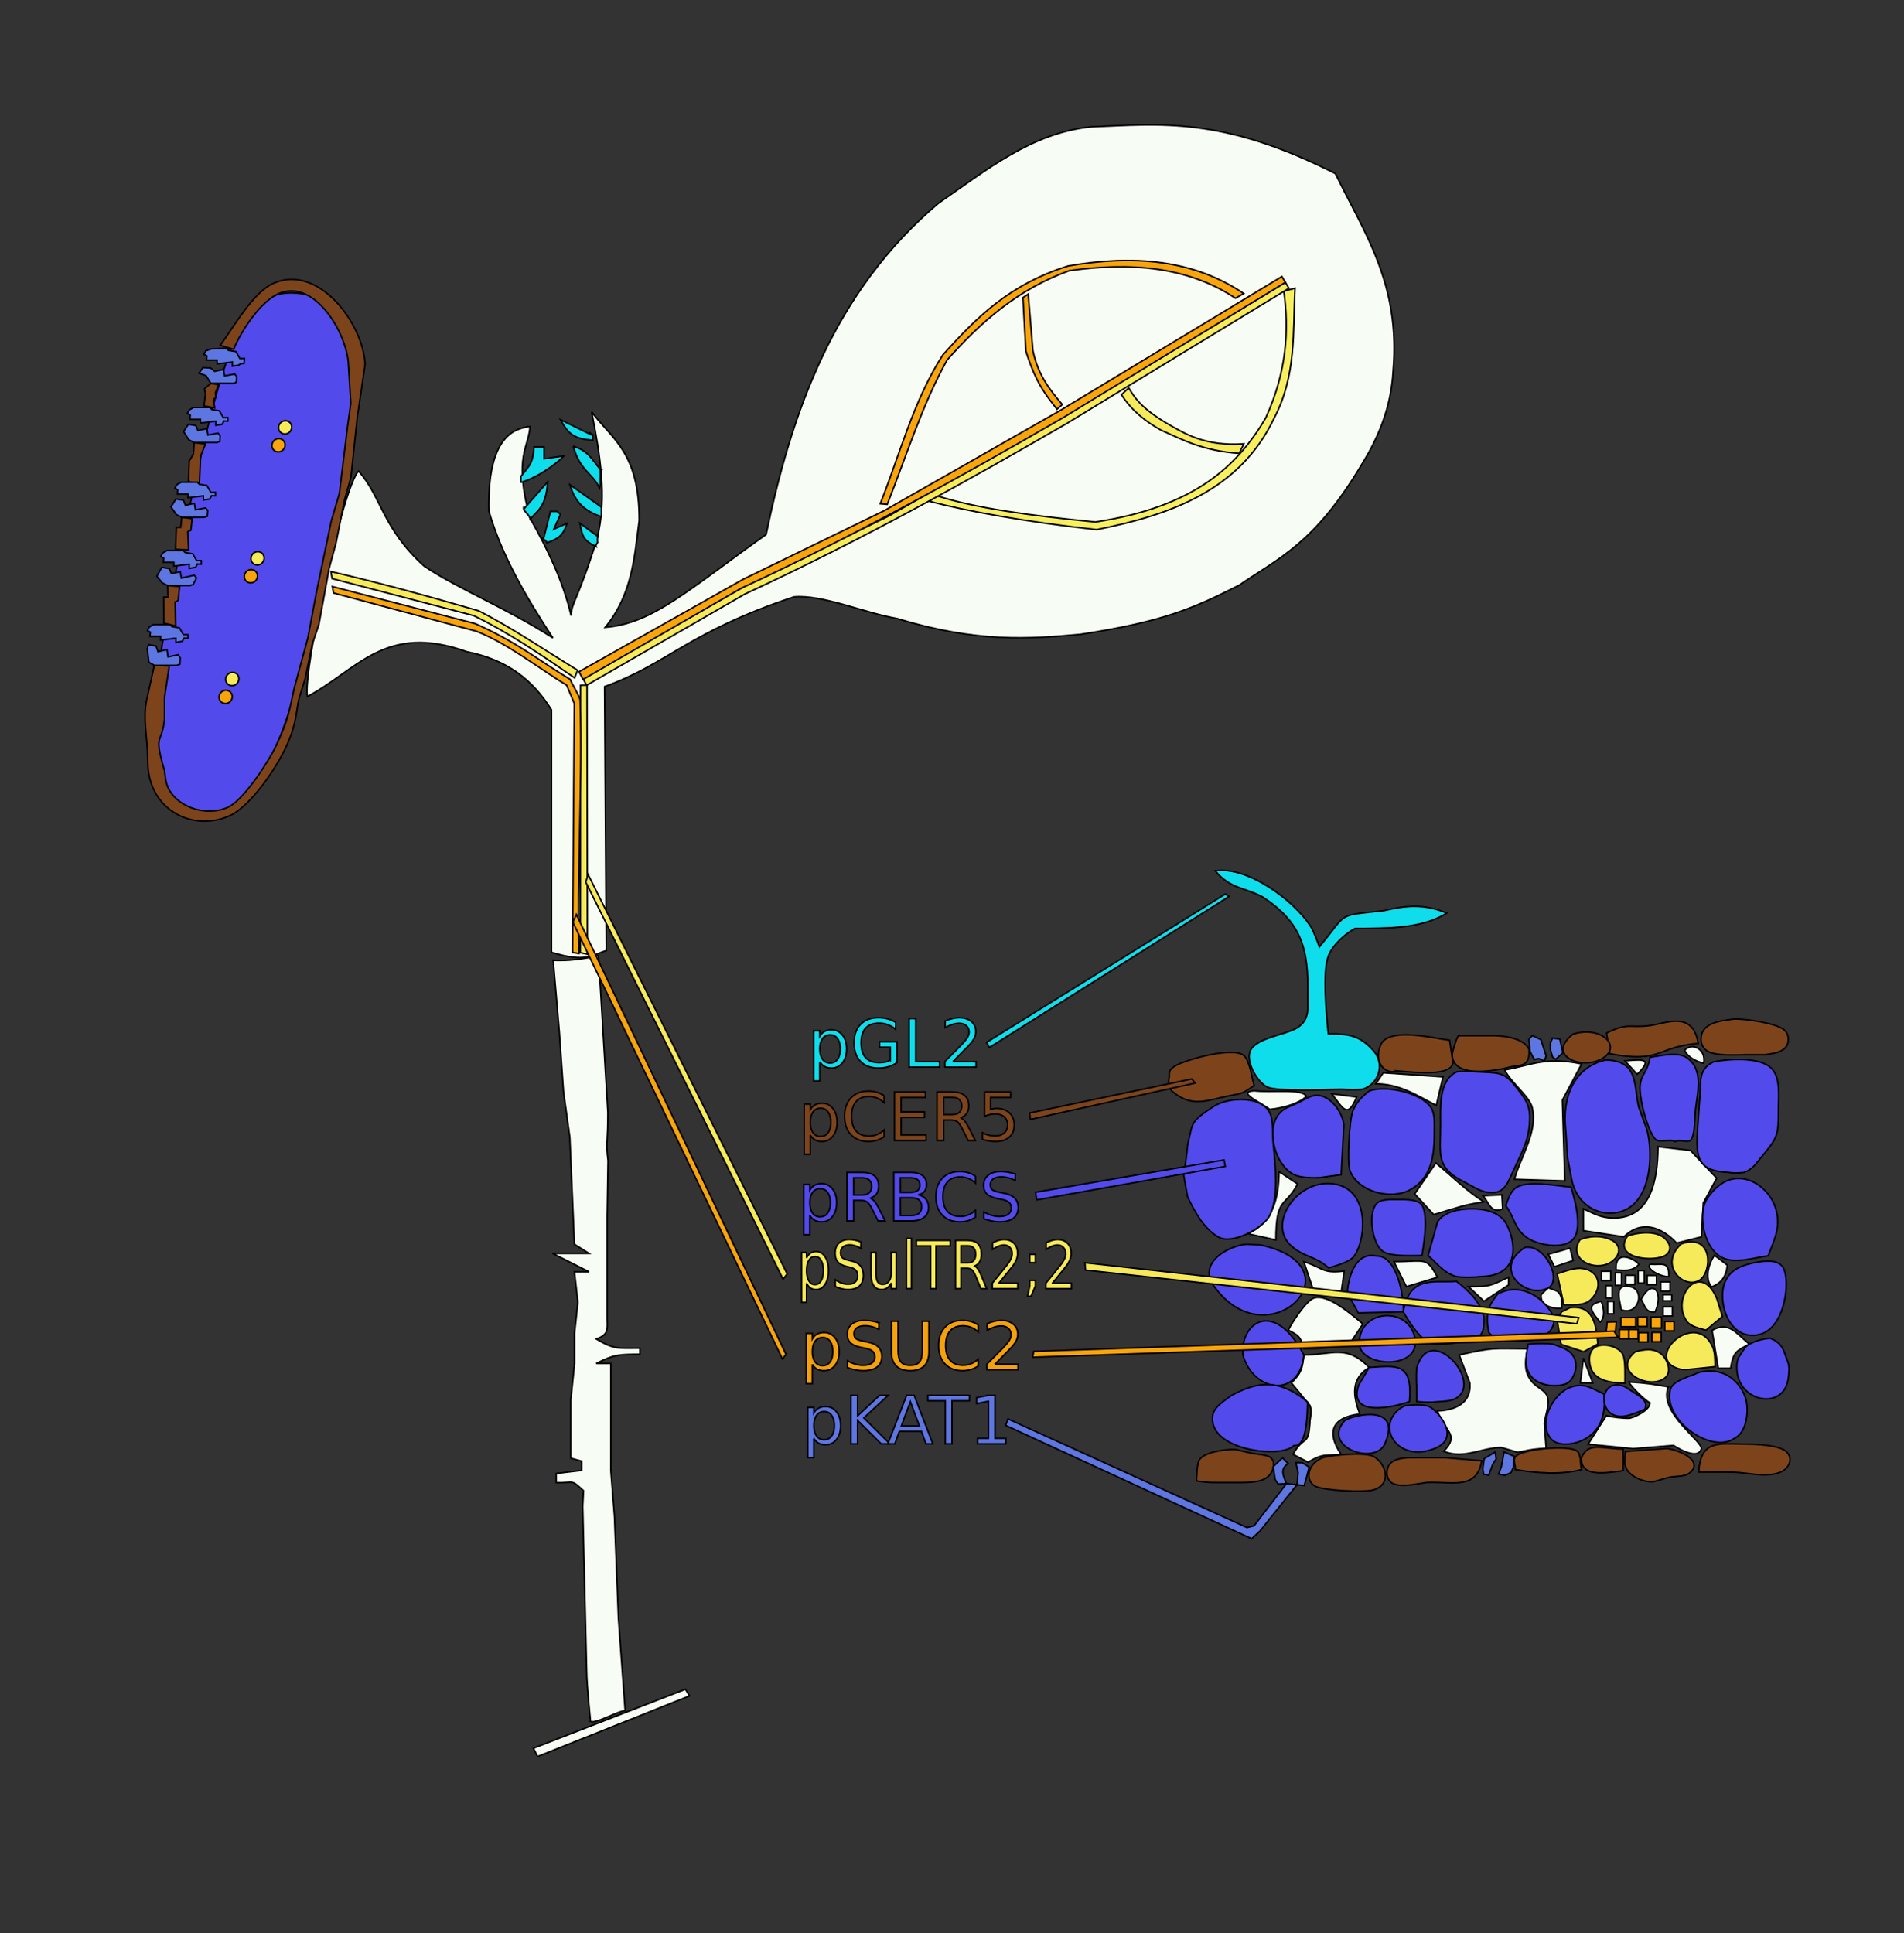 <?xml version="1.0" encoding="UTF-8" standalone="no"?>
<svg xmlns:dc="http://purl.org/dc/elements/1.1/" xmlns:cc="http://creativecommons.org/ns#" xmlns:rdf="http://www.w3.org/1999/02/22-rdf-syntax-ns#" xmlns:svg="http://www.w3.org/2000/svg" xmlns="http://www.w3.org/2000/svg" xmlns:sodipodi="http://sodipodi.sourceforge.net/DTD/sodipodi-0.dtd" xmlns:inkscape="http://www.inkscape.org/namespaces/inkscape" width="6.5in" height="6.6in" viewBox="0 0 468 475.2" version="1.1" id="svg3" sodipodi:docname="shoot_final.svg" inkscape:version="0.92.3 (unknown)"><rect x="0" y="0" width="468" height="475.2" fill="#333333" stroke="none"/><defs id="defs7"/><sodipodi:namedview pagecolor="#ffffff" bordercolor="#666666" borderopacity="1" objecttolerance="10" gridtolerance="10" guidetolerance="10" inkscape:pageopacity="0" inkscape:pageshadow="2" inkscape:window-width="3375" inkscape:window-height="1416" id="namedview5" showgrid="false" inkscape:zoom="0.91859061" inkscape:cx="-182.99656" inkscape:cy="140.15694" inkscape:window-x="65" inkscape:window-y="24" inkscape:window-maximized="1" inkscape:current-layer="layer1"/><g inkscape:groupmode="layer" id="layer1" inkscape:label="Layer 1" transform="translate(0,-69.8)"><g id="g258" style="opacity:1;fill:#f7fcf5;fill-opacity:1;stroke:#000000;stroke-width:0.375;stroke-miterlimit:4;stroke-dasharray:none;stroke-opacity:1" transform="translate(-27.76,41.64)"><path style="fill:#f7fcf5;fill-opacity:1;stroke:#000000;stroke-width:0.375;stroke-miterlimit:4;stroke-dasharray:none;stroke-opacity:1" d="m 159.902,459.891 37.353,-14.901 -1.021,-1.633 -37.353,14.492 z" id="path1214" inkscape:connector-curvature="0"/><path sodipodi:nodetypes="cccccccccccccccccccccccccccc" inkscape:connector-curvature="0" id="path1894" d="m 115.887,143.96 c 5.614,6.212 5.855,14.117 16.165,23.382 8.975,5.935 19.65,9.987 31.609,17.609 -6.283,-9.564 -12.502,-19.976 -15.732,-31.176 -0.457,-19.275 7.006,-20.318 10.103,-20.784 -0.244,5.138 -4.133,7.367 0,22.516 4.55,7.986 8.24,15.973 10.103,23.959 0.109,-3.392 1.566,-3.434 6.351,-18.763 2.646,-10.459 0.658,-21.244 -1.299,-31.32 4.969,6.757 11.749,9.89 11.691,26.702 -1.187,8.97 -1.631,18.039 -8.371,26.269 11.666,-0.873 20.474,-9.24 39.547,-22.805 6.336,-30.301 16.699,-59.734 42.375,-81.428 11.708,-8.084 22.902,-17.325 37.558,-18.779 16.853,-0.663 32.07,-2.641 60.01,11.48 7.003,14.476 16.058,27.034 14.193,48.53 -0.485,9.042 -3.715,16.511 -7.662,22.861 -11.703,19.735 -20.699,23.224 -30.209,29.801 -10.484,5.252 -17.886,8.879 -38.976,12.057 -12.602,1.14 -25.365,2.12 -45.12,-3.893 -8.096,-1.394 -18.258,-5.912 -25.311,-5.307 -25.999,8.63 -30.98,16.427 -46.539,22.045 l 0.408,64.909 c -3.309,0.924 -4.763,3.084 -13.472,0.408 v -59.602 c -4.573,-7.319 -10.758,-12.284 -20.82,-14.288 -20.097,-7.195 -26.933,4.541 -39.191,11.022 -1.137,-6.166 8.818,-51.722 12.587,-55.406 z" style="fill:#f7fcf5;fill-opacity:1;stroke:#000000;stroke-width:0.375;stroke-miterlimit:4;stroke-dasharray:none;stroke-opacity:1"/><path sodipodi:nodetypes="ccccccccccccccccccccccccccccccccccccc" style="fill:#f7fcf5;fill-opacity:1;stroke:#000000;stroke-width:0.375;stroke-miterlimit:4;stroke-dasharray:none;stroke-opacity:1" inkscape:connector-curvature="0" id="path1441" d="m 172.909,451.287 c 0,0 -0.929,-9.05 -0.947,-12.13 l -0.974,-40.788 0.19,-3.805 c -3.187,-2.937 -2.132,-1.887 -6.707,-1.984 v -2.254 l 6.266,-0.751 v -2.254 l -2.686,-0.751 V 372.296 l 0.931,-9.015 v -7.512 l 0.824,-7.512 -0.859,-7.512 h 3.581 l -8.952,-4.507 h 8.952 l -3.581,-2.254 -1.128,-26.294 -1.558,-11.269 -1.021,-14.617 -1.508,-17.613 c 3.424,0.199 7.173,-0.251 11.14,-1.139 l 2.302,38.563 c 0.016,7.234 -0.55,7.375 0.041,11.807 l -0.213,13.8 v 24.791 c -0.026,2.742 0.573,4.124 -2.686,5.259 4.521,2.682 5.407,2.246 10.742,2.254 v 1.502 c -5.067,0.038 -6.293,-0.015 -10.742,2.254 h 3.581 v 26.294 l 0.895,11.269 0.979,25.06 1.66,22.75 c -1.817,0 -7.02,3.22 -8.524,2.634 z"/><path sodipodi:nodetypes="ccc" inkscape:connector-curvature="0" style="fill:#f7fcf5;fill-opacity:1;stroke:#000000;stroke-width:0.375;stroke-miterlimit:4;stroke-dasharray:none;stroke-opacity:1" id="path1429" d="m 446.532,289.501 c -1.798,-0.46 -3.759,-1.314 -4.692,-3.176 1.584,-1.975 5.357,-0.494 4.692,3.176 z"/><path sodipodi:nodetypes="ccccccc" inkscape:connector-curvature="0" style="fill:#f7fcf5;fill-opacity:1;stroke:#000000;stroke-width:0.375;stroke-miterlimit:4;stroke-dasharray:none;stroke-opacity:1" id="path1427" d="m 416.523,289.67 -4.732,8.887 0.596,19.856 -12.392,-0.403 c 1.458,-5.44 5.848,-11.669 4.359,-17.674 -0.664,-2.712 -5.095,-5.94 -6.752,-9.21 5.711,-0.848 9.812,-3.45 18.921,-1.456 z"/><path sodipodi:nodetypes="ccc" inkscape:connector-curvature="0" style="fill:#f7fcf5;fill-opacity:1;stroke:#000000;stroke-width:0.375;stroke-miterlimit:4;stroke-dasharray:none;stroke-opacity:1" id="path1425" d="m 430.187,292.208 -3.024,-3.302 c 4.559,-0.396 6.957,-0.621 3.024,3.302 z"/><path sodipodi:nodetypes="ccccc" inkscape:connector-curvature="0" style="fill:#f7fcf5;fill-opacity:1;stroke:#000000;stroke-width:0.375;stroke-miterlimit:4;stroke-dasharray:none;stroke-opacity:1" id="path1423" d="m 367.763,291.833 14.688,1.008 -1.66,7.038 c -4.681,-2.47 -9.05,-5.33 -14.868,-5.335 z"/><path sodipodi:nodetypes="cccc" inkscape:connector-curvature="0" style="fill:#f7fcf5;fill-opacity:1;stroke:#000000;stroke-width:0.375;stroke-miterlimit:4;stroke-dasharray:none;stroke-opacity:1" id="path1421" d="m 348.854,297.641 c -1.69,1.684 -5.585,2.864 -9.007,3.2 -2.063,-1.694 -8.317,-4.271 -3.818,-4.584 3.818,0.509 12,-0.622 12.825,1.384 z"/><path sodipodi:nodetypes="ccc" inkscape:connector-curvature="0" style="fill:#f7fcf5;fill-opacity:1;stroke:#000000;stroke-width:0.375;stroke-miterlimit:4;stroke-dasharray:none;stroke-opacity:1" id="path1411" d="m 361.227,297.785 c -2.328,5.644 -3.412,2.6 -6.108,-0.764 z"/><path inkscape:connector-curvature="0" style="fill:#f7fcf5;fill-opacity:1;stroke:#000000;stroke-width:0.375;stroke-miterlimit:4;stroke-dasharray:none;stroke-opacity:1" id="path1403" d="m 443.295,310.934 c 0,0 2.909,3.148 2.909,3.148 0,0 3.512,3.66 3.512,3.66 0,0 -3.291,6.089 -3.291,6.089 0,0 -0.443,8.335 -0.443,8.335 0,0 -6.108,1.528 -6.108,1.528 -3.688,-3.973 -8.666,-5.791 -12.981,-1.528 0,0 -9.926,-1.528 -9.926,-1.528 0,0 0,-5.348 0,-5.348 1.993,0.909 3.894,1.971 6.108,2.177 10.629,1.016 12.148,-9.565 12.217,-17.457 0,0 8.002,0.924 8.002,0.924 z"/><path inkscape:connector-curvature="0" style="fill:#f7fcf5;fill-opacity:1;stroke:#000000;stroke-width:0.375;stroke-miterlimit:4;stroke-dasharray:none;stroke-opacity:1" id="path1395" d="m 346.72,319.177 c -3.092,5.868 -5.314,2.957 -5.345,13.752 0,0 -6.872,-1.528 -6.872,-1.528 6.231,-2.918 7.559,-8.801 7.636,-15.28 0,0 4.581,3.056 4.581,3.056 z"/><path sodipodi:nodetypes="ccccc" inkscape:connector-curvature="0" style="fill:#f7fcf5;fill-opacity:1;stroke:#000000;stroke-width:0.375;stroke-miterlimit:4;stroke-dasharray:none;stroke-opacity:1" id="path1393" d="m 380.689,314.028 c 3.934,3.182 7.265,6.666 11.803,9.546 -4.835,0.733 -5.355,1.042 -12.319,3.128 l -4.684,-5.089 z"/><path sodipodi:nodetypes="cccc" inkscape:connector-curvature="0" style="fill:#f7fcf5;fill-opacity:1;stroke:#000000;stroke-width:0.375;stroke-miterlimit:4;stroke-dasharray:none;stroke-opacity:1" id="path1381" d="m 396.928,321.843 0.186,3.447 c -2.973,1.329 -3.448,-1.782 -4.858,-3.23 z"/><path inkscape:connector-curvature="0" style="fill:#f7fcf5;fill-opacity:1;stroke:#000000;stroke-width:0.375;stroke-miterlimit:4;stroke-dasharray:none;stroke-opacity:1" id="path1369" d="m 413.666,334.933 c 0,0 0.764,3.056 0.764,3.056 0,0 -4.581,1.528 -4.581,1.528 0,0 -1.527,-3.056 -1.527,-3.056 0,0 5.345,-1.528 5.345,-1.528 z"/><path inkscape:connector-curvature="0" style="fill:#f7fcf5;fill-opacity:1;stroke:#000000;stroke-width:0.375;stroke-miterlimit:4;stroke-dasharray:none;stroke-opacity:1" id="path1361" d="m 381.08,342.097 c 0,0 -7.636,2.292 -7.636,2.292 0,0 -3.054,-6.112 -3.054,-6.112 7.773,-0.023 7.949,-1.36 10.69,3.82 z"/><path inkscape:connector-curvature="0" style="fill:#f7fcf5;fill-opacity:1;stroke:#000000;stroke-width:0.375;stroke-miterlimit:4;stroke-dasharray:none;stroke-opacity:1" id="path1359" d="m 358.173,340.569 c 0,0 -0.764,5.348 -0.764,5.348 0,0 -6.872,-0.764 -6.872,-0.764 0,0 -2.291,-6.876 -2.291,-6.876 4.956,1.559 4.459,2.957 9.926,2.292 z"/><path sodipodi:nodetypes="ccc" inkscape:connector-curvature="0" style="fill:#f7fcf5;fill-opacity:1;stroke:#000000;stroke-width:0.375;stroke-miterlimit:4;stroke-dasharray:none;stroke-opacity:1" id="path1357" d="m 430.609,338.939 c -1.638,1.839 -3.818,1.456 -5.634,1.341 -0.347,-5.372 4.861,-2.513 5.634,-1.341 z"/><path sodipodi:nodetypes="cccc" inkscape:connector-curvature="0" style="fill:#f7fcf5;fill-opacity:1;stroke:#000000;stroke-width:0.375;stroke-miterlimit:4;stroke-dasharray:none;stroke-opacity:1" id="path1355" d="m 452.319,339.113 c -0.226,2.934 -1.671,4.527 -3.818,5.348 -1.341,-1.292 -1.438,-4.575 0.649,-7.772 z"/><path sodipodi:nodetypes="ccc" inkscape:connector-curvature="0" style="fill:#f7fcf5;fill-opacity:1;stroke:#000000;stroke-width:0.375;stroke-miterlimit:4;stroke-dasharray:none;stroke-opacity:1" id="path1353" d="m 437.956,341.953 c -2.169,0.034 -5.79,-2.003 -4.581,-3.056 2.986,0.252 4.645,-0.957 4.581,3.056 z"/><path inkscape:connector-curvature="0" style="fill:#f7fcf5;fill-opacity:1;stroke:#000000;stroke-width:0.375;stroke-miterlimit:4;stroke-dasharray:none;stroke-opacity:1" id="path1347" d="m 398.558,342.097 c 0,0 0,1.887 0,1.887 0,0 -6.04,4.011 -6.04,4.011 0,0 -3.803,-3.606 -3.803,-3.606 5.36,-0.023 5.055,-0.069 9.842,-2.292 z"/><path inkscape:connector-curvature="0" style="fill:#f7fcf5;fill-opacity:1;stroke:#000000;stroke-width:0.375;stroke-miterlimit:4;stroke-dasharray:none;stroke-opacity:1" id="path1345" d="m 429.629,341.592 c 0,0 0,2.292 0,2.292 0,0 -2.291,0 -2.291,0 0,0 0,-2.292 0,-2.292 0,0 2.291,0 2.291,0 z"/><path sodipodi:nodetypes="ccccc" inkscape:connector-curvature="0" style="fill:#f7fcf5;fill-opacity:1;stroke:#000000;stroke-width:0.375;stroke-miterlimit:4;stroke-dasharray:none;stroke-opacity:1" id="path1335" d="m 411.622,349.737 c -2.451,0.152 -5.39,-0.719 -5.045,-3.345 0.437,-0.549 1.769,-1.705 1.769,-1.705 l 2.182,0.827 c 1.038,0.911 1.209,1.967 1.094,4.223 z"/><path sodipodi:nodetypes="scs" inkscape:connector-curvature="0" style="fill:#f7fcf5;fill-opacity:1;stroke:#000000;stroke-width:0.375;stroke-miterlimit:4;stroke-dasharray:none;stroke-opacity:1" id="path1333" d="m 428.421,344.389 c 3.818,0.764 2.179,7.301 -2.146,5.709 -0.664,-3.148 -1.583,-6.455 2.146,-5.709 z"/><path sodipodi:nodetypes="ccc" inkscape:connector-curvature="0" style="fill:#f7fcf5;fill-opacity:1;stroke:#000000;stroke-width:0.375;stroke-miterlimit:4;stroke-dasharray:none;stroke-opacity:1" id="path1331" d="m 434.571,350.616 c -2.461,0.294 -2.535,-1.798 -3.415,-3.086 2.903,-5.587 5.603,-1.505 3.415,3.086 z"/><path inkscape:connector-curvature="0" style="fill:#f7fcf5;fill-opacity:1;stroke:#000000;stroke-width:0.375;stroke-miterlimit:4;stroke-dasharray:none;stroke-opacity:1" id="path1329" d="m 350.721,347.209 c 3.474,-1.177 9.613,4.385 12.034,6.349 0,0 -2.734,4.133 -2.734,4.133 -1.978,1.826 -9.041,1.971 -11.774,1.979 -0.893,-2.957 -1.069,-3.171 -3.818,-4.584 0.916,-1.879 4.39,-7.235 6.292,-7.877 z"/><path sodipodi:nodetypes="ccc" inkscape:connector-curvature="0" style="fill:#f7fcf5;fill-opacity:1;stroke:#000000;stroke-width:0.375;stroke-miterlimit:4;stroke-dasharray:none;stroke-opacity:1" id="path1327" d="m 421.116,353.124 c -3.678,-4.074 -1.998,-4.431 0.216,-5.132 0.913,2.353 0.759,4.166 -0.216,5.132 z"/><path inkscape:connector-curvature="0" style="fill:#f7fcf5;fill-opacity:1;stroke:#000000;stroke-width:0.375;stroke-miterlimit:4;stroke-dasharray:none;stroke-opacity:1" id="path1325" d="m 424.428,348.035 c 0,0 0,3.056 0,3.056 0,0 -1.527,0 -1.527,0 0,0 0,-3.056 0,-3.056 0,0 1.527,0 1.527,0 z"/><path inkscape:connector-curvature="0" style="fill:#f7fcf5;fill-opacity:1;stroke:#000000;stroke-width:0.375;stroke-miterlimit:4;stroke-dasharray:none;stroke-opacity:1" id="path1315" d="m 457.736,358.53 c -3.215,1.688 -3.963,1.934 -4.581,5.938 0,0 -3.054,0 -3.054,0 0,0 -1.527,-9.332 -1.527,-9.332 4.1,-2.231 5.681,0.484 9.163,3.393 z"/><path sodipodi:nodetypes="cccccccccccc" inkscape:connector-curvature="0" style="fill:#f7fcf5;fill-opacity:1;stroke:#000000;stroke-width:0.375;stroke-miterlimit:4;stroke-dasharray:none;stroke-opacity:1" id="path1305" d="m 403.223,359.669 c -0.519,3.056 -1.084,5.57 1.153,8.175 1.298,1.52 3.062,1.902 3.703,3.514 0.756,1.872 -0.534,4.645 -0.725,6.647 l 0.45,6.112 c -4.81,0.344 -4.344,0.608 -7.085,0.982 l -3.935,-1.155 c -4.894,0.015 -9.107,2.969 -14.177,0.937 4.054,-4.179 0.336,-4.645 -1.527,-9.932 4.169,-0.138 8.407,-1.772 7.956,-6.876 l -2.611,-6.876 c 8.75,-1.971 7.979,-1.528 16.798,-1.528 z"/><path sodipodi:nodetypes="cccccccccc" inkscape:connector-curvature="0" style="fill:#f7fcf5;fill-opacity:1;stroke:#000000;stroke-width:0.375;stroke-miterlimit:4;stroke-dasharray:none;stroke-opacity:1" id="path1303" d="m 364.282,364.253 c -4.597,2.857 -3.948,7.036 -2.291,11.46 -6.803,0.787 -8.3,4.416 -4.581,9.932 -4.452,0.374 -4.296,-0.268 -8.152,1.901 l -3.673,-1.919 c 2.833,-5.073 3.801,-1.465 4.175,-8.387 0.214,-1.261 0.405,-2.391 0,-3.598 l -4.566,-5.57 c 2.436,-2.475 2.688,-3.461 3.054,-6.876 7.155,-0.023 10.339,-2.697 16.035,3.056 z"/><path inkscape:connector-curvature="0" style="fill:#f7fcf5;fill-opacity:1;stroke:#000000;stroke-width:0.375;stroke-miterlimit:4;stroke-dasharray:none;stroke-opacity:1" id="path1299" d="m 419.258,368.073 c 0,0 -3.054,0 -3.054,0 0,0 0.764,-6.112 0.764,-6.112 0,0 2.291,6.112 2.291,6.112 z"/><path sodipodi:nodetypes="cscccccccc" inkscape:connector-curvature="0" style="fill:#f7fcf5;fill-opacity:1;stroke:#000000;stroke-width:0.375;stroke-miterlimit:4;stroke-dasharray:none;stroke-opacity:1" id="path1293" d="m 437.842,369.024 c -2.612,6.314 8.617,13.429 8.08,15.28 -0.899,3.103 -6.812,-0.867 -6.812,-0.867 l -9.926,0.795 -11.069,-1.095 4.498,-7.05 c 1.115,0.397 4.314,0.721 5.474,0.667 0.829,0.053 5.199,-1.813 5.245,-3.754 -1.284,-0.722 -4.638,-3.958 -5.218,-5.173 3.987,0.22 5.976,0.546 9.728,1.197 z"/><path inkscape:connector-curvature="0" style="fill:#f7fcf5;fill-opacity:1;stroke:#000000;stroke-width:0.375;stroke-miterlimit:4;stroke-dasharray:none;stroke-opacity:1" id="path1325-7" d="m 424.007,344.137 c 0,0 0,3.056 0,3.056 0,0 -1.527,0 -1.527,0 0,0 0,-3.056 0,-3.056 0,0 1.527,0 1.527,0 z"/><path inkscape:connector-curvature="0" style="fill:#f7fcf5;fill-opacity:1;stroke:#000000;stroke-width:0.375;stroke-miterlimit:4;stroke-dasharray:none;stroke-opacity:1" id="path1325-0" d="m 426.327,341.009 c 0,0 0,3.056 0,3.056 0,0 -1.527,0 -1.527,0 0,0 0,-3.056 0,-3.056 0,0 1.527,0 1.527,0 z"/><path inkscape:connector-curvature="0" style="fill:#f7fcf5;fill-opacity:1;stroke:#000000;stroke-width:0.375;stroke-miterlimit:4;stroke-dasharray:none;stroke-opacity:1" id="path1345-60" d="m 438.822,349.354 c 0,0 0,2.292 0,2.292 0,0 -2.291,0 -2.291,0 0,0 0,-2.292 0,-2.292 0,0 2.291,0 2.291,0 z"/><path inkscape:connector-curvature="0" style="fill:#f7fcf5;fill-opacity:1;stroke:#000000;stroke-width:0.375;stroke-miterlimit:4;stroke-dasharray:none;stroke-opacity:1" id="path1345-626" d="m 438.685,346.388 c 0,0 0,1.514 0,1.514 0,0 -2.163,0 -2.163,0 0,0 0,-1.514 0,-1.514 0,0 2.163,0 2.163,0 z"/><path inkscape:connector-curvature="0" style="fill:#f7fcf5;fill-opacity:1;stroke:#000000;stroke-width:0.375;stroke-miterlimit:4;stroke-dasharray:none;stroke-opacity:1" id="path1345-18" d="m 438.244,343.22 c 0,0 0,2.292 0,2.292 0,0 -2.291,0 -2.291,0 0,0 0,-2.292 0,-2.292 0,0 2.291,0 2.291,0 z"/><path inkscape:connector-curvature="0" style="fill:#f7fcf5;fill-opacity:1;stroke:#000000;stroke-width:0.375;stroke-miterlimit:4;stroke-dasharray:none;stroke-opacity:1" id="path1345-79" d="m 434.925,341.633 c 0,0 0,2.292 0,2.292 0,0 -2.291,0 -2.291,0 0,0 0,-2.292 0,-2.292 0,0 2.291,0 2.291,0 z"/><path inkscape:connector-curvature="0" style="fill:#f7fcf5;fill-opacity:1;stroke:#000000;stroke-width:0.375;stroke-miterlimit:4;stroke-dasharray:none;stroke-opacity:1" id="path1325-0-2" d="m 431.945,340.457 c 0,0 0,3.056 0,3.056 0,0 -1.527,0 -1.527,0 0,0 0,-3.056 0,-3.056 0,0 1.527,0 1.527,0 z"/><path inkscape:connector-curvature="0" style="fill:#f7fcf5;fill-opacity:1;stroke:#000000;stroke-width:0.375;stroke-miterlimit:4;stroke-dasharray:none;stroke-opacity:1" id="path1345-0" d="m 423.667,340.622 c 0,0 0,2.292 0,2.292 0,0 -2.291,0 -2.291,0 0,0 0,-2.292 0,-2.292 0,0 2.291,0 2.291,0 z"/><path inkscape:connector-curvature="0" id="path1896-7" d="m 93.492,168.665 a 3.608,5.99 23.988 0 1 -5.732,4.006 3.608,5.99 23.988 0 1 -0.862,-6.939 3.608,5.99 23.988 0 1 5.732,-4.006 3.608,5.99 23.988 0 1 0.862,6.939 z" style="fill:#f7fcf5;fill-opacity:1;stroke:#000000;stroke-width:0.375;stroke-miterlimit:4;stroke-dasharray:none;stroke-opacity:1"/><path inkscape:connector-curvature="0" id="path1896" d="m 87.286,198.325 a 3.608,5.99 23.988 0 1 -5.732,4.006 3.608,5.99 23.988 0 1 -0.862,-6.939 3.608,5.99 23.988 0 1 5.732,-4.006 3.608,5.99 23.988 0 1 0.862,6.939 z" style="fill:#f7fcf5;fill-opacity:1;stroke:#000000;stroke-width:0.375;stroke-miterlimit:4;stroke-dasharray:none;stroke-opacity:1"/><path inkscape:connector-curvature="0" id="path1896-5" d="m 100.276,136.479 a 3.608,5.99 23.988 0 1 -5.732,4.006 3.608,5.99 23.988 0 1 -0.862,-6.939 3.608,5.99 23.988 0 1 5.732,-4.006 3.608,5.99 23.988 0 1 0.862,6.939 z" style="fill:#f7fcf5;fill-opacity:1;stroke:#000000;stroke-width:0.375;stroke-miterlimit:4;stroke-dasharray:none;stroke-opacity:1"/></g><g id="shootGL2" transform="translate(-27.76,41.64)" style="fill:#10ddeb;fill-opacity:1;stroke:#000000;stroke-width:0.375;stroke-miterlimit:4;stroke-dasharray:none;stroke-opacity:1"><path id="path1859" d="m 165.522,131.311 c 2.004,3.703 3.482,4.714 7.96,5.067 0,-0.028 -1.3e-4,-0.057 0,-0.085 v -0.54 c 0.006,-0.138 0.006,-0.276 -0.017,-0.413 0,-0.092 0.018,-0.172 0.058,-0.259 0.006,-0.013 0.014,-0.028 0.028,-0.036 0.007,-0.004 0.026,0.012 0.021,0.006 -0.013,-0.014 -0.033,-0.024 -0.049,-0.035 -0.051,-0.009 -0.105,-0.011 -0.154,-0.028 -0.137,-0.045 -0.132,-0.073 -0.234,-0.147 -0.237,-0.17 0.126,0.104 -0.125,-0.061 -0.033,-0.022 -0.059,-0.049 -0.089,-0.075 -0.015,-0.026 -0.025,-0.056 -0.047,-0.078 0,-0.002 -0.009,-0.011 -0.013,-0.014 l 0.047,0.335 z" style="fill:#10ddeb;fill-opacity:1;stroke:#000000;stroke-width:0.375;stroke-miterlimit:4;stroke-dasharray:none;stroke-opacity:1" inkscape:connector-curvature="0"/><path id="path1857" d="m 168.663,137.856 c 1.645,6.022 4.843,6.683 6.436,10.22 0.016,-0.088 0.045,-0.175 0.091,-0.262 0,-0.102 -0.012,-0.137 0.042,-0.229 0.015,-0.026 0.038,-0.048 0.061,-0.068 0.012,-0.011 0.039,-0.01 0.044,-0.025 0.019,-0.05 -0.013,-0.108 0,-0.159 v -0.453 -0.523 -0.407 -0.552 -0.371 -0.366 -0.43 -0.458 c 0.007,-0.003 0.013,-0.007 0.02,-0.011 -0.007,2.6e-4 -0.013,0.005 -0.02,0.003 -0.028,-0.009 0,-0.053 0,-0.079 v -0.111 c -2.118,-2.552 -3.019,-4.655 -6.675,-5.72 z" style="fill:#10ddeb;fill-opacity:1;stroke:#000000;stroke-width:0.375;stroke-miterlimit:4;stroke-dasharray:none;stroke-opacity:1" inkscape:connector-curvature="0"/><path id="path1855" d="m 159.032,138.016 c -0.302,3.751 -0.746,4.24 -3.239,7.222 v 0.173 c 0.006,0.126 0,0.252 0,0.378 -1.2e-4,0.139 0,0.279 0,0.419 -6e-5,0.136 0,0.271 0,0.407 0,0.019 -0.012,0.041 0,0.056 0.009,0.012 -0.007,-0.04 0.012,-0.041 0.044,-0.001 0.084,0.023 0.125,0.036 0.012,0.004 0.023,0.01 0.036,0.013 3.473,-0.994 8.087,-4.101 10.45,-6.482 l -4.923,0.728 v -2.909 z" style="fill:#10ddeb;fill-opacity:1;stroke:#000000;stroke-width:0.375;stroke-miterlimit:4;stroke-dasharray:none;stroke-opacity:1" inkscape:connector-curvature="0"/><path id="path1851" d="m 162.381,146.583 -5.744,6.545 -0.168,-0.397 v 0.28 c 0.018,0.076 -0.028,0.172 0,0.245 0.006,0.016 0.032,0.018 0.044,0.03 0.023,0.022 0.041,0.047 0.061,0.071 0.016,0.045 0.058,0.124 0.042,0.179 -0.006,0.02 -0.056,0.039 -0.037,0.051 0.018,0.012 0.026,-0.054 0.047,-0.045 0.031,0.014 0.082,0.132 0.097,0.166 0,0.031 -0.006,0.064 0.007,0.094 0.006,0.009 0.021,0.005 0.031,0.01 0.033,0.015 0.068,0.028 0.095,0.05 0.093,0.073 0.144,0.135 0.115,0.239 -0.065,0.094 -1.9e-4,-0.003 0.006,-0.002 0.031,0.013 0.035,0.052 0.06,0.072 0.034,0.027 0.092,0.019 0.126,0.046 0.026,0.021 0.039,0.051 0.059,0.077 0,0.009 -0.006,0.017 -0.006,0.026 0.028,0.009 0.049,0.035 0.062,0.06 0.061,0.108 0.013,0.159 0.163,0.167 0.143,0.043 0.143,0.134 0.13,0.246 0,0.011 -0.006,-0.037 0.009,-0.033 0.024,0.007 0.034,0.034 0.051,0.051 0.028,0.028 0.055,0.055 0.083,0.083 0.031,0.013 0.1,0.115 0.107,0.178 0.018,0.01 0.035,0.024 0.045,0.039 0.024,0.033 0.027,0.074 0.041,0.112 0.121,0.098 0.141,0.228 0.125,0.366 0,0.024 -0.022,0.047 -0.017,0.07 0.006,0.012 0.025,0.012 0.037,0.018 0.045,0.047 0.066,0.094 0.078,0.142 1.05,-1.86 3.819,-2.325 4.25,-9.236 z" style="fill:#10ddeb;fill-opacity:1;stroke:#000000;stroke-width:0.375;stroke-miterlimit:4;stroke-dasharray:none;stroke-opacity:1" inkscape:connector-curvature="0"/><path id="path1849" d="m 167.843,147.311 c 1.196,4.043 3.391,6.39 7.732,7.843 v -0.322 -0.393 c 0,-0.145 6e-5,-0.289 0,-0.434 -6e-5,-0.123 0,-0.246 0,-0.37 -4.3e-4,-0.121 0,-0.243 0,-0.364 0.006,-0.163 -0.013,-0.323 -0.014,-0.486 z" style="fill:#10ddeb;fill-opacity:1;stroke:#000000;stroke-width:0.375;stroke-miterlimit:4;stroke-dasharray:none;stroke-opacity:1" inkscape:connector-curvature="0"/><path id="path1847" d="m 163.061,153.857 -1.641,6.545 h -0.387 c 0.093,0.079 0.189,0.155 0.276,0.238 0.078,0.053 0.131,0.141 0.213,0.189 0.02,0.011 0.047,0.004 0.067,0.015 0.087,0.068 0.044,0.045 0.124,0.079 0.036,0.053 0.134,0.059 0.173,0.112 0.021,0.029 0.021,0.066 0.038,0.097 0.022,0.038 0.083,0.046 0.115,0.078 0.033,0.032 0.055,0.071 0.084,0.107 0.079,0.087 -0.007,0.17 0,0.26 0,0.011 0.025,0.006 0.034,0.014 2.965,-1.079 3.935,-1.756 5.005,-4.823 l -3.281,1.454 1.641,-3.636 -0.821,-0.728 z" style="fill:#10ddeb;fill-opacity:1;stroke:#000000;stroke-width:0.375;stroke-miterlimit:4;stroke-dasharray:none;stroke-opacity:1" inkscape:connector-curvature="0"/><path id="path1845" d="m 170.304,156.766 c 0.599,3.185 0.772,4.165 3.982,5.755 -0.008,-0.02 -0.014,-0.041 -0.021,-0.062 0.014,-0.21 -0.081,-0.426 0.162,-0.537 0.007,-0.029 -0.016,-0.058 -0.007,-0.086 0.036,-0.12 0.155,-0.236 0.246,-0.324 0,-0.113 -0.05,-0.214 -0.045,-0.329 0.013,-0.143 0.009,-0.287 0.007,-0.43 0.025,-0.116 -0.037,-0.325 0,-0.429 0.013,-0.036 0.053,-0.06 0.076,-0.093 0.02,-0.029 0.033,-0.061 0.049,-0.092 0.011,-0.028 0.006,-0.055 0.006,-0.083 z" style="fill:#10ddeb;fill-opacity:1;stroke:#000000;stroke-width:0.375;stroke-miterlimit:4;stroke-dasharray:none;stroke-opacity:1" inkscape:connector-curvature="0"/><path sodipodi:nodetypes="ccccccccccccccccc" style="fill:#10ddeb;fill-opacity:1;stroke:#000000;stroke-width:0.375;stroke-miterlimit:4;stroke-dasharray:none;stroke-opacity:1" inkscape:connector-curvature="0" id="path983" d="m 349.843,255.765 c 0.84,1.284 1.642,3.629 2.222,5.126 7.247,-8.834 4.158,-7.541 15.882,-8.902 5.345,-1.284 10.072,-1.695 15.424,0.612 -6.302,3.93 -14.841,3.686 -22.551,3.773 -2.398,1.207 -5.7,4.287 -6.563,6.808 -1.497,3.652 -0.451,14.952 0,19.1 4.925,0 7.674,0.275 11.117,4.164 2.81,3.186 1.382,8.083 -2.65,9.428 -1.336,0.222 -3.864,0.16 -5.314,0 -3.383,0.168 -15.768,0.581 -18.127,-0.52 -2.566,-1.192 -5.619,-6.701 -4.039,-9.245 1.848,-2.964 8.62,-3.613 11.377,-5.34 3.192,-2.002 2.529,-4.863 2.59,-8.316 0.176,-10.994 -1.471,-17.496 -10.992,-23.753 -4.393,-2.435 -8.026,-1.974 -11.761,-6.502 7.866,-1.189 19.247,7.185 23.386,13.565 z"/><path inkscape:connector-curvature="0" id="path1803" d="m 270.256,284.367 58.671,-36.439 0.964,0.556 -58.946,37.135 z" style="opacity:1;fill:#10ddeb;fill-opacity:1;stroke:#000000;stroke-width:0.375;stroke-miterlimit:4;stroke-dasharray:none;stroke-opacity:1"/><path d="m 229.258,289.104 v 4.745 h -1.495 V 281.499 h 1.495 v 1.358 q 0.469,-0.799 1.179,-1.182 0.719,-0.391 1.713,-0.391 1.648,0 2.674,1.294 1.034,1.294 1.034,3.403 0,2.109 -1.034,3.403 -1.026,1.294 -2.674,1.294 -0.994,0 -1.713,-0.383 -0.711,-0.391 -1.179,-1.19 z m 5.057,-3.123 q 0,-1.622 -0.679,-2.54 -0.671,-0.927 -1.85,-0.927 -1.179,0 -1.858,0.927 -0.671,0.919 -0.671,2.54 0,1.622 0.671,2.548 0.679,0.919 1.858,0.919 1.179,0 1.85,-0.919 0.679,-0.927 0.679,-2.548 z" style="font-style:normal;font-weight:normal;font-size:medium;line-height:1.25;font-family:sans-serif;letter-spacing:0px;word-spacing:0px;fill:#10ddeb;fill-opacity:1;stroke:#000000;stroke-width:0.375;stroke-miterlimit:4;stroke-dasharray:none;stroke-opacity:1" id="path1122" inkscape:connector-curvature="0"/><path d="m 246.611,288.744 v -3.203 h -2.666 v -1.326 h 4.282 v 5.12 q -0.945,0.663 -2.084,1.006 -1.139,0.335 -2.432,0.335 -2.828,0 -4.427,-1.63 -1.592,-1.638 -1.592,-4.553 0,-2.924 1.592,-4.553 1.6,-1.638 4.427,-1.638 1.179,0 2.238,0.288 1.066,0.288 1.963,0.847 v 1.717 q -0.905,-0.759 -1.923,-1.142 -1.018,-0.383 -2.141,-0.383 -2.214,0 -3.328,1.222 -1.107,1.222 -1.107,3.642 0,2.412 1.107,3.634 1.115,1.222 3.328,1.222 0.864,0 1.543,-0.144 0.679,-0.152 1.22,-0.463 z" style="font-style:normal;font-weight:normal;font-size:medium;line-height:1.25;font-family:sans-serif;letter-spacing:0px;word-spacing:0px;fill:#10ddeb;fill-opacity:1;stroke:#000000;stroke-width:0.375;stroke-miterlimit:4;stroke-dasharray:none;stroke-opacity:1" id="path1124" inkscape:connector-curvature="0"/><path d="m 251.216,278.52 h 1.632 v 10.568 h 5.873 v 1.358 h -7.505 z" style="font-style:normal;font-weight:normal;font-size:medium;line-height:1.25;font-family:sans-serif;letter-spacing:0px;word-spacing:0px;fill:#10ddeb;fill-opacity:1;stroke:#000000;stroke-width:0.375;stroke-miterlimit:4;stroke-dasharray:none;stroke-opacity:1" id="path1126" inkscape:connector-curvature="0"/><path d="m 261.977,289.088 h 5.695 v 1.358 h -7.659 v -1.358 q 0.929,-0.951 2.529,-2.548 1.608,-1.606 2.02,-2.069 0.784,-0.871 1.091,-1.47 0.315,-0.607 0.315,-1.19 0,-0.951 -0.679,-1.55 -0.671,-0.599 -1.753,-0.599 -0.767,0 -1.624,0.264 -0.848,0.264 -1.818,0.799 v -1.63 q 0.986,-0.391 1.842,-0.591 0.856,-0.2 1.567,-0.2 1.874,0 2.989,0.927 1.115,0.927 1.115,2.476 0,0.735 -0.283,1.398 -0.275,0.655 -1.01,1.55 -0.202,0.232 -1.285,1.342 -1.083,1.102 -3.054,3.091 z" style="font-style:normal;font-weight:normal;font-size:medium;line-height:1.25;font-family:sans-serif;letter-spacing:0px;word-spacing:0px;fill:#10ddeb;fill-opacity:1;stroke:#000000;stroke-width:0.375;stroke-miterlimit:4;stroke-dasharray:none;stroke-opacity:1" id="path1128" inkscape:connector-curvature="0"/></g><g transform="translate(-39.463,40.402)" id="shootRB" style="fill:#534aeb;fill-opacity:1;stroke:#000000;stroke-width:0.375;stroke-miterlimit:4;stroke-dasharray:none;stroke-opacity:1"><path inkscape:connector-curvature="0" id="path1131" style="font-style:normal;font-weight:normal;font-size:medium;line-height:1.25;font-family:sans-serif;letter-spacing:0px;word-spacing:0px;fill:#534aeb;fill-opacity:1;stroke:#000000;stroke-width:0.375;stroke-miterlimit:4;stroke-dasharray:none;stroke-opacity:1" d="m 238.517,328.141 v 4.745 h -1.495 v -12.349 h 1.495 v 1.358 q 0.469,-0.799 1.179,-1.182 0.719,-0.391 1.713,-0.391 1.648,0 2.674,1.294 1.034,1.294 1.034,3.403 0,2.109 -1.034,3.403 -1.026,1.294 -2.674,1.294 -0.994,0 -1.713,-0.383 -0.711,-0.391 -1.179,-1.19 z m 5.057,-3.123 q 0,-1.622 -0.679,-2.54 -0.671,-0.927 -1.85,-0.927 -1.179,0 -1.858,0.927 -0.671,0.919 -0.671,2.54 0,1.622 0.671,2.548 0.679,0.919 1.858,0.919 1.179,0 1.85,-0.919 0.679,-0.927 0.679,-2.548 z"/><path inkscape:connector-curvature="0" id="path1133" style="font-style:normal;font-weight:normal;font-size:medium;line-height:1.25;font-family:sans-serif;letter-spacing:0px;word-spacing:0px;fill:#534aeb;fill-opacity:1;stroke:#000000;stroke-width:0.375;stroke-miterlimit:4;stroke-dasharray:none;stroke-opacity:1" d="m 253.366,323.891 q 0.525,0.176 1.018,0.751 0.501,0.575 1.002,1.582 l 1.656,3.259 h -1.753 l -1.543,-3.059 q -0.598,-1.198 -1.163,-1.59 -0.557,-0.391 -1.527,-0.391 h -1.777 v 5.04 h -1.632 v -11.926 h 3.684 q 2.068,0 3.086,0.855 1.018,0.855 1.018,2.58 0,1.126 -0.533,1.869 -0.525,0.743 -1.535,1.03 z m -4.088,-5.008 v 4.234 h 2.052 q 1.179,0 1.777,-0.535 0.606,-0.543 0.606,-1.59 0,-1.046 -0.606,-1.574 -0.598,-0.535 -1.777,-0.535 z"/><path inkscape:connector-curvature="0" id="path1135" style="font-style:normal;font-weight:normal;font-size:medium;line-height:1.25;font-family:sans-serif;letter-spacing:0px;word-spacing:0px;fill:#534aeb;fill-opacity:1;stroke:#000000;stroke-width:0.375;stroke-miterlimit:4;stroke-dasharray:none;stroke-opacity:1" d="m 260.782,323.787 v 4.369 h 2.617 q 1.317,0 1.947,-0.535 0.638,-0.543 0.638,-1.653 0,-1.118 -0.638,-1.646 -0.63,-0.535 -1.947,-0.535 z m 0,-4.905 v 3.595 h 2.416 q 1.196,0 1.777,-0.439 0.59,-0.447 0.59,-1.358 0,-0.903 -0.59,-1.35 -0.582,-0.447 -1.777,-0.447 z m -1.632,-1.326 h 4.169 q 1.866,0 2.876,0.767 1.01,0.767 1.01,2.181 0,1.094 -0.517,1.741 -0.517,0.647 -1.519,0.807 1.204,0.256 1.866,1.07 0.671,0.807 0.671,2.021 0,1.598 -1.099,2.468 -1.099,0.871 -3.126,0.871 h -4.33 z"/><path inkscape:connector-curvature="0" id="path1137" style="font-style:normal;font-weight:normal;font-size:medium;line-height:1.25;font-family:sans-serif;letter-spacing:0px;word-spacing:0px;fill:#534aeb;fill-opacity:1;stroke:#000000;stroke-width:0.375;stroke-miterlimit:4;stroke-dasharray:none;stroke-opacity:1" d="m 279.234,318.475 v 1.701 q -0.824,-0.759 -1.761,-1.134 -0.929,-0.375 -1.979,-0.375 -2.068,0 -3.167,1.254 -1.099,1.246 -1.099,3.611 0,2.356 1.099,3.611 1.099,1.246 3.167,1.246 1.05,0 1.979,-0.375 0.937,-0.375 1.761,-1.134 v 1.685 q -0.856,0.575 -1.818,0.863 -0.953,0.288 -2.02,0.288 -2.739,0 -4.314,-1.653 -1.575,-1.661 -1.575,-4.529 0,-2.876 1.575,-4.529 1.575,-1.661 4.314,-1.661 1.083,0 2.036,0.288 0.961,0.28 1.802,0.847 z"/><path inkscape:connector-curvature="0" id="path1139" style="font-style:normal;font-weight:normal;font-size:medium;line-height:1.25;font-family:sans-serif;letter-spacing:0px;word-spacing:0px;fill:#534aeb;fill-opacity:1;stroke:#000000;stroke-width:0.375;stroke-miterlimit:4;stroke-dasharray:none;stroke-opacity:1" d="m 289.001,317.948 v 1.574 q -0.929,-0.439 -1.753,-0.655 -0.824,-0.216 -1.591,-0.216 -1.333,0 -2.06,0.511 -0.719,0.511 -0.719,1.454 0,0.791 0.477,1.198 0.485,0.399 1.826,0.647 l 0.986,0.2 q 1.826,0.343 2.69,1.214 0.872,0.863 0.872,2.316 0,1.733 -1.179,2.628 -1.171,0.895 -3.442,0.895 -0.856,0 -1.826,-0.192 -0.961,-0.192 -1.995,-0.567 v -1.661 q 0.994,0.551 1.947,0.831 0.953,0.28 1.874,0.28 1.398,0 2.157,-0.543 0.759,-0.543 0.759,-1.55 0,-0.879 -0.549,-1.374 -0.541,-0.495 -1.785,-0.743 l -0.994,-0.192 q -1.826,-0.359 -2.642,-1.126 -0.816,-0.767 -0.816,-2.133 0,-1.582 1.123,-2.492 1.131,-0.911 3.11,-0.911 0.848,0 1.729,0.152 0.881,0.152 1.802,0.455 z"/><path inkscape:connector-curvature="0" style="opacity:1;fill:#534aeb;fill-opacity:1;stroke:#000000;stroke-width:0.375;stroke-miterlimit:4;stroke-dasharray:none;stroke-opacity:1" id="path871" d="m 411.689,321.638 c 2.543,-2.399 10.598,-0.726 13.927,-0.458 0.939,3.033 2.535,8.954 1.069,11.987 -1.787,3.698 -8.918,2.361 -11.621,0.619 -3.459,-2.231 -3.222,-5.096 -5.482,-8.022 0.504,-1.436 0.962,-3.041 2.107,-4.126 z"/><path sodipodi:nodetypes="sssss" inkscape:connector-curvature="0" id="path1913" d="m 119.306,169.879 c -8.265,36.645 -14.234,59.934 -30.675,59.898 -18.534,-0.04 -11.002,-36.928 -2.641,-75.457 8.622,-39.73 13.111,-54.646 27.261,-52.775 17.478,2.311 13.825,33.883 6.055,68.333 z" style="opacity:1;fill:#534aeb;fill-opacity:1;stroke:#000000;stroke-width:0.375;stroke-miterlimit:4;stroke-dasharray:none;stroke-opacity:1"/><path sodipodi:nodetypes="cccccccc" inkscape:connector-curvature="0" style="opacity:1;fill:#534aeb;fill-opacity:1;stroke:#000000;stroke-width:0.375;stroke-miterlimit:4;stroke-dasharray:none;stroke-opacity:1" id="path889" d="m 453.927,289.259 c 4.465,2.949 2.725,8.801 2.292,12.82 -0.178,1.643 -0.068,6.132 -1.129,7.469 -0.696,0.871 -2.741,-0.212 -3.819,0.43 -1.307,-0.718 -4.053,0.412 -4.97,-0.612 -1.918,-2.132 -4.078,-10.534 -3.679,-13.369 0.399,-2.896 1.689,-2.712 2.419,-6.739 2.826,-0.374 6.451,-1.36 8.887,0 z"/><path sodipodi:nodetypes="cccccccc" inkscape:connector-curvature="0" style="opacity:1;fill:#534aeb;fill-opacity:1;stroke:#000000;stroke-width:0.375;stroke-miterlimit:4;stroke-dasharray:none;stroke-opacity:1" id="path887" d="m 442.307,301.646 1.985,5.447 c 1.733,6.739 0.855,19.345 -7.872,20.414 -5.345,0.657 -9.705,-3.041 -10.659,-8.259 l -1.01,-5.318 -0.448,-6.906 c -0.855,-7.609 1.718,-15.188 9.827,-17.098 8.338,0.168 6.811,6.471 8.178,11.72 z"/><path inkscape:connector-curvature="0" style="opacity:1;fill:#534aeb;fill-opacity:1;stroke:#000000;stroke-width:0.375;stroke-miterlimit:4;stroke-dasharray:none;stroke-opacity:1" id="path885" d="m 475.05,292.158 c 2.077,2.353 1.558,6.67 1.55,9.698 -0.008,6.701 -0.053,6.956 -4.268,12.028 -1.374,1.654 -2.023,2.878 -4.169,3.681 -0.993,0.151 -2.734,0.207 -3.78,0 -7.544,-0.294 -8.071,-3.498 -7.697,-10.144 0,0 0.504,-7.155 0.504,-7.155 0.542,-4.301 -0.756,-7.838 3.459,-9.889 3.711,-0.715 11.652,-1.328 14.401,1.781 z"/><path inkscape:connector-curvature="0" style="opacity:1;fill:#534aeb;fill-opacity:1;stroke:#000000;stroke-width:0.375;stroke-miterlimit:4;stroke-dasharray:none;stroke-opacity:1" id="path883" d="m 402.709,292.85 c 6.047,0.29 6.643,-0.015 10.446,5.088 1.382,1.849 2.252,3.285 2.306,5.669 0.13,5.753 -1.901,8.847 -4.138,13.752 -1.413,3.11 -2.207,5.73 -6.307,5.081 -2.016,-0.313 -3.627,-1.52 -5.414,-2.399 -7.33,-3.614 -6.07,-6.754 -6.055,-14.142 0.008,-4.355 -0.496,-10.91 3.955,-13.049 2.428,-0.29 2.886,-0.069 5.207,0 z"/><path inkscape:connector-curvature="0" style="opacity:1;fill:#534aeb;fill-opacity:1;stroke:#000000;stroke-width:0.375;stroke-miterlimit:4;stroke-dasharray:none;stroke-opacity:1" id="path881" d="m 391.241,301.69 c 0.962,1.452 0.779,4.034 0.779,5.738 0.008,5.6 -0.412,11.498 -6.139,14.501 -4.558,2.384 -12.492,0.474 -14.576,-4.699 -0.817,-2.017 -0.137,-12.82 0.702,-14.829 0.901,-2.162 2.253,-3.499 4.055,-4.89 4.062,-1.406 12.652,0.367 15.18,4.179 z"/><path inkscape:connector-curvature="0" style="opacity:1;fill:#534aeb;fill-opacity:1;stroke:#000000;stroke-width:0.375;stroke-miterlimit:4;stroke-dasharray:none;stroke-opacity:1" id="path879" d="m 363.768,318.857 c -1.718,0.069 -4.398,0.038 -5.979,-0.634 -1.833,-0.779 -2.924,-2.239 -3.948,-3.935 -1.581,-2.987 -2.466,-8.267 0,-11.116 1.107,-1.429 2.978,-1.902 4.581,-2.674 1.084,-0.52 2.68,-1.513 3.787,-1.772 3.78,-0.902 7.246,3.851 7.582,7.174 0,0 -0.68,12.224 -0.68,12.224 0,0 -5.345,0.733 -5.345,0.733 z"/><path sodipodi:nodetypes="cccccccccc" inkscape:connector-curvature="0" style="opacity:1;fill:#534aeb;fill-opacity:1;stroke:#000000;stroke-width:0.375;stroke-miterlimit:4;stroke-dasharray:none;stroke-opacity:1" id="path877" d="m 331.772,309.074 c 0.863,-3.461 0.289,-4.016 6.016,-7.736 3.665,-2.376 12.484,-2.796 14.065,2.307 0.565,1.834 0.367,4.806 0.565,6.838 0.466,4.882 1.535,13.783 -1.13,18.13 -1.542,2.521 -8.88,6.914 -12.461,4.775 -3.489,-2.086 -5.603,-5.957 -7.451,-9.822 l -0.935,-5.146 0.623,-4.631 c 0.351,-2.743 0.143,-2.475 0.708,-4.714 z"/><path inkscape:connector-curvature="0" style="opacity:1;fill:#534aeb;fill-opacity:1;stroke:#000000;stroke-width:0.375;stroke-miterlimit:4;stroke-dasharray:none;stroke-opacity:1" id="path875" d="m 462.724,338.495 c -4.116,-2.07 -5.704,-9.214 -4.238,-13.294 0.634,-1.765 2.665,-3.927 4.222,-4.928 5.597,-3.591 12.27,1.245 13.462,7.09 0.878,4.278 -0.718,6.884 -2.077,10.696 -3.444,0.466 -8.193,2.032 -11.369,0.435 z"/><path inkscape:connector-curvature="0" style="opacity:1;fill:#534aeb;fill-opacity:1;stroke:#000000;stroke-width:0.375;stroke-miterlimit:4;stroke-dasharray:none;stroke-opacity:1" id="path873" d="m 356.881,335.65 c -6.017,-5.256 1.176,-16.204 9.942,-15.318 9.697,0.978 8.399,14.165 5.345,17.977 -1.054,1.314 -4.482,2.223 -6.108,2.735 -3.512,-3.094 -5.857,-2.483 -9.178,-5.394 z"/><path inkscape:connector-curvature="0" style="opacity:1;fill:#534aeb;fill-opacity:1;stroke:#000000;stroke-width:0.375;stroke-miterlimit:4;stroke-dasharray:none;stroke-opacity:1" id="path869" d="m 379.398,336.987 c -2.749,-1.803 -3.848,-9.947 -1.321,-11.995 1.092,-0.879 3.428,-0.756 4.78,-0.756 1.581,0 4.39,-0.107 5.673,0.894 2.26,1.788 0.909,10.23 0.435,12.858 -2.489,0 -7.536,0.321 -9.567,-1.001 z"/><path inkscape:connector-curvature="0" style="opacity:1;fill:#534aeb;fill-opacity:1;stroke:#000000;stroke-width:0.375;stroke-miterlimit:4;stroke-dasharray:none;stroke-opacity:1" id="path867" d="m 392.798,329.751 c 1.229,-2.025 3.879,-2.812 6.093,-3.087 3.26,-0.405 7.727,-0.107 10.079,2.475 2.031,2.216 6.154,13.844 -5.498,14.012 -1.71,0.222 -4.49,0.244 -6.108,0 -3.192,-1.008 -4.528,-3.125 -6.872,-5.165 0,0 2.306,-8.236 2.306,-8.236 z"/><path sodipodi:nodetypes="ccc" inkscape:connector-curvature="0" style="opacity:1;fill:#534aeb;fill-opacity:1;stroke:#000000;stroke-width:0.375;stroke-miterlimit:4;stroke-dasharray:none;stroke-opacity:1" id="path863" d="m 420.05,345.925 c -5.448,2.976 -14.079,-4.707 -5.704,-9.933 5.017,-0.764 9.094,8.023 5.704,9.933 z"/><path sodipodi:nodetypes="ccccc" inkscape:connector-curvature="0" style="opacity:1;fill:#534aeb;fill-opacity:1;stroke:#000000;stroke-width:0.375;stroke-miterlimit:4;stroke-dasharray:none;stroke-opacity:1" id="path861" d="m 377.888,338.137 c 4.949,-0.207 6.751,10.14 6.496,13.694 l -11.054,0.277 -2.691,-4.953 c 0.244,-4.095 2.094,-10.233 7.248,-9.018 z"/><path inkscape:connector-curvature="0" style="opacity:1;fill:#534aeb;fill-opacity:1;stroke:#000000;stroke-width:0.375;stroke-miterlimit:4;stroke-dasharray:none;stroke-opacity:1" id="path859" d="m 477.448,340.521 c 2.321,2.491 1.077,15.303 -5.49,16.869 -7.544,1.803 -10.423,-8.068 -8.567,-12.713 1.397,-3.499 4.52,-4.347 7.834,-5.042 1.962,-0.244 4.688,-0.749 6.223,0.886 z"/><path sodipodi:nodetypes="cccc" inkscape:connector-curvature="0" style="opacity:1;fill:#534aeb;fill-opacity:1;stroke:#000000;stroke-width:0.375;stroke-miterlimit:4;stroke-dasharray:none;stroke-opacity:1" id="path855" d="m 337.092,344.37 c -2.132,-5.272 4.316,-8.342 7.594,-8.981 1.329,-0.367 3.199,0.038 4.574,0 25.388,5.483 0.943,29.673 -12.168,8.981 z"/><path sodipodi:nodetypes="cccc" inkscape:connector-curvature="0" style="opacity:1;fill:#534aeb;fill-opacity:1;stroke:#000000;stroke-width:0.375;stroke-miterlimit:4;stroke-dasharray:none;stroke-opacity:1" id="path853" d="m 421.468,353.34 c 0.301,7.725 -14.331,6.292 -16.053,3.566 -1.114,-5.617 0.649,-7.33 2.135,-9.419 5.81,-3.274 11.921,1.173 13.919,5.853 z"/><path sodipodi:nodetypes="cccccc" inkscape:connector-curvature="0" style="opacity:1;fill:#534aeb;fill-opacity:1;stroke:#000000;stroke-width:0.375;stroke-miterlimit:4;stroke-dasharray:none;stroke-opacity:1" id="path849" d="m 397.451,344.326 c 3.285,2.508 5.985,5.286 6.785,8.942 -0.046,1.291 0.069,3.048 -0.779,4.126 -1.1,1.398 -10.484,3.155 -12.576,2.124 -2.611,-1.291 -5.131,-5.287 -6.498,-7.686 1.539,-9.24 7.865,-7.028 13.067,-7.505 z"/><path sodipodi:nodetypes="sss" inkscape:connector-curvature="0" style="opacity:1;fill:#534aeb;fill-opacity:1;stroke:#000000;stroke-width:0.375;stroke-miterlimit:4;stroke-dasharray:none;stroke-opacity:1" id="path847" d="m 387.294,358.658 c 1.015,7.613 -13.888,6.794 -13.744,0.764 0.203,-8.537 12.657,-8.917 13.744,-0.764 z"/><path sodipodi:nodetypes="ccccccc" inkscape:connector-curvature="0" style="opacity:1;fill:#534aeb;fill-opacity:1;stroke:#000000;stroke-width:0.375;stroke-miterlimit:4;stroke-dasharray:none;stroke-opacity:1" id="path841" d="m 478.903,364.075 c 0.466,1.222 0.284,2.885 0.108,4.184 -1.031,7.778 -12.133,5.986 -12.637,-2.205 -0.069,-1.146 0,-2.384 0.664,-3.354 0.649,-0.932 1.4,-2.428 2.401,-2.932 1.84,-0.917 3.048,-1.204 5.026,-1.472 3.722,1.348 3.551,4.075 4.437,5.778 z"/><path inkscape:connector-curvature="0" style="opacity:1;fill:#534aeb;fill-opacity:1;stroke:#000000;stroke-width:0.375;stroke-miterlimit:4;stroke-dasharray:none;stroke-opacity:1" id="path839" d="m 421.139,359.771 c 1.045,0.384 2.401,0.804 3.326,1.337 3.732,2.141 2.349,6.719 0.51,8.091 -1.779,1.319 -9.571,1.581 -10.374,-4.369 -0.225,-1.643 0.216,-3.591 0.492,-5.059 1.918,-0.157 4.189,-0.227 6.046,0 z"/><path sodipodi:nodetypes="ccc" inkscape:connector-curvature="0" style="opacity:1;fill:#534aeb;fill-opacity:1;stroke:#000000;stroke-width:0.375;stroke-miterlimit:4;stroke-dasharray:none;stroke-opacity:1" id="path835" d="m 359.95,362.435 c -1.074,10.809 -12.408,9.181 -14.979,0 -0.698,-7.944 7.675,-13.984 14.979,0 z"/><path inkscape:connector-curvature="0" style="opacity:1;fill:#534aeb;fill-opacity:1;stroke:#000000;stroke-width:0.375;stroke-miterlimit:4;stroke-dasharray:none;stroke-opacity:1" id="path833" d="m 387.691,370.526 c -0.105,-1.43 -0.137,-3.625 0,-4.972 3.411,-11.515 16.855,4.024 9.357,7.682 -1.006,0.499 -2.719,0.615 -3.838,0.665 -2.357,0.241 -3.299,0.183 -5.519,0 0,0 0,-3.375 0,-3.375 z"/><path sodipodi:nodetypes="cccc" inkscape:connector-curvature="0" style="opacity:1;fill:#534aeb;fill-opacity:1;stroke:#000000;stroke-width:0.375;stroke-miterlimit:4;stroke-dasharray:none;stroke-opacity:1" id="path831" d="m 385.911,373.896 c -4.027,1.431 -15.273,3.955 -12.474,-4.066 l 2.547,-4.338 c 6.499,-0.313 10.755,-1.568 9.926,8.404 z"/><path sodipodi:nodetypes="ccccc" inkscape:connector-curvature="0" style="opacity:1;fill:#534aeb;fill-opacity:1;stroke:#000000;stroke-width:0.375;stroke-miterlimit:4;stroke-dasharray:none;stroke-opacity:1" id="path829" d="m 468.411,372.714 c 1.077,2.896 0.534,8.778 -2.634,10.222 -5.713,3.952 -17.775,-4.622 -15.726,-12.097 0.68,-2.216 5.043,-3.184 7.028,-4.116 4.894,-1.291 9.5,1.048 11.332,5.991 z"/><path sodipodi:nodetypes="ccccc" inkscape:connector-curvature="0" style="opacity:1;fill:#534aeb;fill-opacity:1;stroke:#000000;stroke-width:0.375;stroke-miterlimit:4;stroke-dasharray:none;stroke-opacity:1" id="path827" d="m 357.495,384.704 c -2.786,3.031 -18.299,1.485 -19.872,-5.361 -0.779,-3.377 1.433,-4.718 4.477,-6.923 5.966,-3.249 11.466,-4.536 18.758,1.59 -0.071,4.454 -0.404,11.066 -3.363,10.694 z"/><path inkscape:connector-curvature="0" style="opacity:1;fill:#534aeb;fill-opacity:1;stroke:#000000;stroke-width:0.375;stroke-miterlimit:4;stroke-dasharray:none;stroke-opacity:1" id="path825" d="m 427.273,383.864 c -1.87,0.627 -4.999,0.875 -6.46,-0.697 -3.555,-3.825 0.361,-11.429 4.887,-12.877 3.402,-1.092 5.079,0.449 8.008,1.727 0.562,5.079 -0.835,9.981 -6.436,11.847 z"/><path sodipodi:nodetypes="ccccc" inkscape:connector-curvature="0" style="opacity:1;fill:#534aeb;fill-opacity:1;stroke:#000000;stroke-width:0.375;stroke-miterlimit:4;stroke-dasharray:none;stroke-opacity:1" id="path823" d="m 438.342,377.518 c -6.505,0.51 -5.865,-10.007 0.485,-7.3 l 3.265,2.088 c 1.532,1.106 2.304,1.939 1.7,3.474 -2.132,0.906 -4.072,1.637 -5.45,1.738 z"/><path sodipodi:nodetypes="cccc" inkscape:connector-curvature="0" style="opacity:1;fill:#534aeb;fill-opacity:1;stroke:#000000;stroke-width:0.375;stroke-miterlimit:4;stroke-dasharray:none;stroke-opacity:1" id="path821" d="m 390.26,374.937 c 1.985,0.329 9.271,8.185 1.207,10.722 -9.259,3.202 -14.466,-6.865 -6.624,-10.794 1.176,-0.107 4.118,-0.333 5.416,0.072 z"/><path sodipodi:nodetypes="ccc" inkscape:connector-curvature="0" style="opacity:1;fill:#534aeb;fill-opacity:1;stroke:#000000;stroke-width:0.375;stroke-miterlimit:4;stroke-dasharray:none;stroke-opacity:1" id="Selection #6" d="m 380.062,383.782 c -1.947,6.272 -16.202,1.399 -9.979,-5.317 3.551,-1.759 13.497,-3.351 9.979,5.317 z"/><path inkscape:connector-curvature="0" id="path1807" d="m 294.005,322.439 46.331,-7.938 0.289,1.588 -46.331,8.227 z" style="opacity:1;fill:#534aeb;fill-opacity:1;stroke:#000000;stroke-width:0.375;stroke-miterlimit:4;stroke-dasharray:none;stroke-opacity:1"/></g><g transform="translate(-39.463,40.402)" id="shootCER" style="opacity:1;fill:#7d441c;fill-opacity:1;stroke:#000000;stroke-width:0.375;stroke-miterlimit:4;stroke-dasharray:none;stroke-opacity:1"><path inkscape:connector-curvature="0" id="path1119" style="font-style:normal;font-weight:normal;font-size:medium;line-height:1.25;font-family:sans-serif;letter-spacing:0px;word-spacing:0px;fill:#7d441c;fill-opacity:1;stroke:#000000;stroke-width:0.375;stroke-miterlimit:4;stroke-dasharray:none;stroke-opacity:1" d="m 281.457,297.795 h 6.406 v 1.358 h -4.912 v 2.924 q 0.355,-0.12 0.711,-0.176 0.355,-0.064 0.711,-0.064 2.02,0 3.199,1.094 1.179,1.094 1.179,2.964 0,1.925 -1.212,2.995 -1.212,1.062 -3.417,1.062 -0.759,0 -1.551,-0.128 -0.784,-0.128 -1.624,-0.383 v -1.622 q 0.727,0.391 1.503,0.583 0.776,0.192 1.64,0.192 1.398,0 2.214,-0.727 0.816,-0.727 0.816,-1.973 0,-1.246 -0.816,-1.973 -0.816,-0.727 -2.214,-0.727 -0.654,0 -1.309,0.144 -0.646,0.144 -1.325,0.447 z"/><path inkscape:connector-curvature="0" id="path1117" style="font-style:normal;font-weight:normal;font-size:medium;line-height:1.25;font-family:sans-serif;letter-spacing:0px;word-spacing:0px;fill:#7d441c;fill-opacity:1;stroke:#000000;stroke-width:0.375;stroke-miterlimit:4;stroke-dasharray:none;stroke-opacity:1" d="m 275.511,304.13 q 0.525,0.176 1.018,0.751 0.501,0.575 1.002,1.582 l 1.656,3.259 h -1.753 l -1.543,-3.059 q -0.598,-1.198 -1.163,-1.59 -0.557,-0.391 -1.527,-0.391 h -1.777 v 5.04 h -1.632 v -11.926 h 3.684 q 2.068,0 3.086,0.855 1.018,0.855 1.018,2.58 0,1.126 -0.533,1.869 -0.525,0.743 -1.535,1.03 z m -4.088,-5.008 v 4.234 h 2.052 q 1.179,0 1.777,-0.535 0.606,-0.543 0.606,-1.59 0,-1.046 -0.606,-1.574 -0.598,-0.535 -1.777,-0.535 z"/><path inkscape:connector-curvature="0" id="path1115" style="font-style:normal;font-weight:normal;font-size:medium;line-height:1.25;font-family:sans-serif;letter-spacing:0px;word-spacing:0px;fill:#7d441c;fill-opacity:1;stroke:#000000;stroke-width:0.375;stroke-miterlimit:4;stroke-dasharray:none;stroke-opacity:1" d="m 259.322,297.795 h 7.626 v 1.358 h -5.994 v 3.531 h 5.744 v 1.358 h -5.744 v 4.321 h 6.14 v 1.358 h -7.772 z"/><path inkscape:connector-curvature="0" id="path2041" d="m 79.742,182.54 -0.051,-6.379 h 1.072 l -0.094,-2.832 2.952,0.23 -0.357,3.419 -0.765,0.408 0.153,5.868 z" style="opacity:1;fill:#7d441c;fill-opacity:1;stroke:#000000;stroke-width:0.375;stroke-miterlimit:4;stroke-dasharray:none;stroke-opacity:1" sodipodi:nodetypes="ccccccccc"/><path inkscape:connector-curvature="0" id="path1113" style="font-style:normal;font-weight:normal;font-size:medium;line-height:1.25;font-family:sans-serif;letter-spacing:0px;word-spacing:0px;fill:#7d441c;fill-opacity:1;stroke:#000000;stroke-width:0.375;stroke-miterlimit:4;stroke-dasharray:none;stroke-opacity:1" d="m 256.785,298.714 v 1.701 q -0.824,-0.759 -1.761,-1.134 -0.929,-0.375 -1.979,-0.375 -2.068,0 -3.167,1.254 -1.099,1.246 -1.099,3.611 0,2.356 1.099,3.611 1.099,1.246 3.167,1.246 1.05,0 1.979,-0.375 0.937,-0.375 1.761,-1.134 v 1.685 q -0.856,0.575 -1.818,0.863 -0.953,0.288 -2.02,0.288 -2.739,0 -4.314,-1.653 -1.575,-1.661 -1.575,-4.529 0,-2.876 1.575,-4.529 1.575,-1.661 4.314,-1.661 1.083,0 2.036,0.288 0.961,0.28 1.802,0.847 z"/><path inkscape:connector-curvature="0" id="path1111" style="font-style:normal;font-weight:normal;font-size:medium;line-height:1.25;font-family:sans-serif;letter-spacing:0px;word-spacing:0px;fill:#7d441c;fill-opacity:1;stroke:#000000;stroke-width:0.375;stroke-miterlimit:4;stroke-dasharray:none;stroke-opacity:1" d="m 238.624,308.379 v 4.745 h -1.495 v -12.349 h 1.495 v 1.358 q 0.469,-0.799 1.179,-1.182 0.719,-0.391 1.713,-0.391 1.648,0 2.674,1.294 1.034,1.294 1.034,3.403 0,2.109 -1.034,3.403 -1.026,1.294 -2.674,1.294 -0.994,0 -1.713,-0.383 -0.711,-0.391 -1.179,-1.19 z m 5.057,-3.123 q 0,-1.622 -0.679,-2.54 -0.671,-0.927 -1.85,-0.927 -1.179,0 -1.858,0.927 -0.671,0.919 -0.671,2.54 0,1.622 0.671,2.548 0.679,0.919 1.858,0.919 1.179,0 1.85,-0.919 0.679,-0.927 0.679,-2.548 z"/><path inkscape:connector-curvature="0" id="path2041-8" d="m 82.61,164.431 0.204,-5.408 h 1.072 l 0.252,-2.483 2.554,0.331 -0.306,2.849 -0.765,0.349 0.204,4.49 z" style="opacity:1;fill:#7d441c;fill-opacity:1;stroke:#000000;stroke-width:0.375;stroke-miterlimit:4;stroke-dasharray:none;stroke-opacity:1" sodipodi:nodetypes="ccccccccc"/><path sodipodi:nodetypes="ccccccccc" inkscape:connector-curvature="0" id="path2041-7" d="m 85.791,147.723 0.187,-5.012 1.021,-1.684 0.201,-2.857 2.771,0.383 -1.135,2.729 -0.102,0.97 -0.258,6.175 z" style="opacity:1;fill:#7d441c;fill-opacity:1;stroke:#000000;stroke-width:0.375;stroke-miterlimit:4;stroke-dasharray:none;stroke-opacity:1"/><path sodipodi:nodetypes="ccccccccc" inkscape:connector-curvature="0" id="path2041-9" d="m 89.607,129.142 0.348,-2.942 -0.255,-1.225 1.582,-1.348 1.909,0.322 -0.787,2.006 0.153,1.154 c -1.161,0.568 -0.396,1.529 -0.327,2.541 z" style="opacity:1;fill:#7d441c;fill-opacity:1;stroke:#000000;stroke-width:0.375;stroke-miterlimit:4;stroke-dasharray:none;stroke-opacity:1"/><path inkscape:connector-curvature="0" id="path981" d="m 106.775,98.991 c 10.995,-4.728 21.915,9.858 22.423,19.933 l -1.935,13.165 -1.548,14.648 -1.563,5.509 -2.117,10.747 -1.685,6.181 -2.519,13.775 -1.631,4.798 -1.73,8.437 -1.48,4.798 c -0.82,3.338 -0.525,5.962 -2.983,11.501 -2.36,5.331 -8.854,15.045 -14.067,17.401 -8.992,4.072 -19.948,-1.322 -20.138,-12.926 -0.114,-7.386 -1.196,-10.025 -0.384,-15.086 l 1.977,-8.935 3.674,0.143 -1.179,7.77 v 5.339 c -0.706,6.521 -2.755,3.16 0,12.647 0.22,1.553 0.243,2.928 1.002,4.411 2.595,5.037 10.085,6.93 14.918,4.411 3.741,-1.947 9.72,-11.145 11.534,-15.016 3.104,-6.613 3.134,-8.193 4.447,-14.111 l 3.346,-12.361 2.178,-11.589 3.544,-16.997 2.034,-6.953 1.973,-16.224 0.821,-5.918 -0.617,-10.058 c -0.653,-7.595 -8.216,-20.112 -16.639,-17.053 -4.781,1.746 -9.632,9.252 -11.551,13.88 l -3.286,-0.976 c 3.255,-4.388 8.052,-13.08 13.181,-15.29 z" style="opacity:1;fill:#7d441c;fill-opacity:1;stroke:#000000;stroke-width:0.375;stroke-miterlimit:4;stroke-dasharray:none;stroke-opacity:1" sodipodi:nodetypes="ccccccccccccccccccccccccccccccccccc"/><path inkscape:connector-curvature="0" style="opacity:1;fill:#7d441c;fill-opacity:1;stroke:#000000;stroke-width:0.375;stroke-miterlimit:4;stroke-dasharray:none;stroke-opacity:1" id="path971" d="m 478.037,282.553 c 0.68,0.611 0.985,1.413 0.985,2.315 0,3.079 -3.413,3.453 -5.765,3.759 0,0 -4.581,0 -4.581,0 -2.398,0.061 -7.674,0.367 -9.598,-0.924 -1,-0.672 -1.512,-1.627 -1.512,-2.842 0,-4.225 4.986,-4.561 8.056,-4.989 2.657,-0.13 10.476,0.978 12.415,2.682 z"/><path inkscape:connector-curvature="0" style="opacity:1;fill:#7d441c;fill-opacity:1;stroke:#000000;stroke-width:0.375;stroke-miterlimit:4;stroke-dasharray:none;stroke-opacity:1" id="path969" d="m 444.813,281.493 c 4,-0.467 10.713,-3.897 12.073,4.356 -10.455,0.9 -9.006,4.95 -21.731,2.547 0,0 -0.805,-5.094 -0.805,-5.094 5.393,-2.632 5.401,-1.206 10.463,-1.808 z"/><path inkscape:connector-curvature="0" style="opacity:1;fill:#7d441c;fill-opacity:1;stroke:#000000;stroke-width:0.375;stroke-miterlimit:4;stroke-dasharray:none;stroke-opacity:1" id="path967" d="m 432.711,289.882 c -5.042,2.401 -13.206,-1.293 -6.553,-6.327 7.308,-2.211 12.45,3.507 6.553,6.327 z" sodipodi:nodetypes="ccc"/><path sodipodi:nodetypes="cccccc" inkscape:connector-curvature="0" style="opacity:1;fill:#7d441c;fill-opacity:1;stroke:#000000;stroke-width:0.375;stroke-miterlimit:4;stroke-dasharray:none;stroke-opacity:1" id="path965" d="m 406.832,283.96 c 2.609,0.038 7.222,0.688 8.459,3.331 0.401,4.573 -2.646,3.86 -4.362,4.303 -3.447,0.894 -14.633,3.172 -14.511,-3.159 0.281,-1.28 0.922,-3.497 1.508,-4.475 z"/><path sodipodi:nodetypes="ccccc" inkscape:connector-curvature="0" style="opacity:1;fill:#7d441c;fill-opacity:1;stroke:#000000;stroke-width:0.375;stroke-miterlimit:4;stroke-dasharray:none;stroke-opacity:1" id="path963" d="m 382.716,292.592 c -2.726,1.06 -5.72,-2.125 -3.929,-6.241 1.757,-4.752 13.7,-1.624 16.992,-1.269 l 0.821,5.551 c -0.501,3.234 -8.476,2.424 -13.885,1.958 z"/><path sodipodi:nodetypes="ccccccc" inkscape:connector-curvature="0" style="opacity:1;fill:#7d441c;fill-opacity:1;stroke:#000000;stroke-width:0.375;stroke-miterlimit:4;stroke-dasharray:none;stroke-opacity:1" id="path961" d="m 326.839,294.15 c 0.131,-1.178 -0.341,-1.843 1.92,-2.996 2.871,-1.475 13.683,-4.477 16.394,-2.353 1.512,1.184 2.01,5.649 2.583,7.421 -3.312,2.196 -2.564,1.794 -6.344,2.543 -4.849,0.963 -8.847,2.97 -13.512,-0.912 -1.076,-0.481 -1.38,-2.768 -1.04,-3.703 z"/><path inkscape:connector-curvature="0" style="opacity:1;fill:#7d441c;fill-opacity:1;stroke:#000000;stroke-width:0.375;stroke-miterlimit:4;stroke-dasharray:none;stroke-opacity:1" id="path959" d="m 468.459,384.345 c 2.42,0.015 8.537,0.176 10.216,1.979 0.649,0.695 0.909,1.551 0.672,2.475 -0.878,3.369 -5.933,3.278 -8.598,2.972 -3.551,-0.42 -3.917,-0.542 -7.636,-0.55 0,0 -6.108,0 -6.108,0 0.473,-8.06 4.948,-6.907 11.453,-6.876 z"/><path sodipodi:nodetypes="cccc" inkscape:connector-curvature="0" style="opacity:1;fill:#7d441c;fill-opacity:1;stroke:#000000;stroke-width:0.375;stroke-miterlimit:4;stroke-dasharray:none;stroke-opacity:1" id="path957" d="m 438.45,385.548 v 5.336 c -5.788,0.823 -10.323,1.227 -10.307,-3.049 1.6,-4.223 5.19,-2.282 10.307,-2.287 z"/><path inkscape:connector-curvature="0" style="opacity:1;fill:#7d441c;fill-opacity:1;stroke:#000000;stroke-width:0.375;stroke-miterlimit:4;stroke-dasharray:none;stroke-opacity:1" id="path955" d="m 449.04,385.428 c 2.436,0.138 9.659,2.88 5.65,6.066 -1.122,0.894 -3.405,0.711 -4.818,0.978 0,0 -3.986,1.115 -3.986,1.115 -2.26,0.244 -6.246,-1.39 -6.857,-3.713 -0.428,-1.115 -0.076,-2.582 0,-3.713 0,0 10.01,-0.733 10.01,-0.733 z"/><path sodipodi:nodetypes="ccccccccc" inkscape:connector-curvature="0" style="opacity:1;fill:#7d441c;fill-opacity:1;stroke:#000000;stroke-width:0.375;stroke-miterlimit:4;stroke-dasharray:none;stroke-opacity:1" id="path953" d="m 334.173,388.4 c 0.985,-2.139 6.722,-2.825 8.951,-2.726 l 3.818,0.894 c 1.283,0.275 3.955,0.336 4.856,1.123 0.71,0.619 0.809,1.398 0.649,2.284 -0.702,3.713 -4.841,3.774 -7.796,3.812 h -3.054 c -3.215,-0.038 -4.934,0.155 -8.027,-0.403 0.038,-1.146 0.114,-3.915 0.602,-4.985 z"/><path sodipodi:nodetypes="ccccc" inkscape:connector-curvature="0" style="opacity:1;fill:#7d441c;fill-opacity:1;stroke:#000000;stroke-width:0.375;stroke-miterlimit:4;stroke-dasharray:none;stroke-opacity:1" id="path951" d="m 412.159,387.245 c 1.922,-1.734 12.725,-2.686 14.835,-1.242 1.243,0.856 0.777,3.307 1.243,4.599 -5.12,1.36 -11.156,0.871 -16.357,0 0.229,-1.284 -0.825,-2.356 0.279,-3.357 z"/><path sodipodi:nodetypes="ccccc" inkscape:connector-curvature="0" style="opacity:1;fill:#7d441c;fill-opacity:1;stroke:#000000;stroke-width:0.375;stroke-miterlimit:4;stroke-dasharray:none;stroke-opacity:1" id="path949" d="m 377.087,387.378 c 3.171,1.857 4.489,6.799 0.074,8.197 -2.282,0.726 -12.383,0.188 -14.413,-0.874 -2.44,-1.268 -2.199,-5.391 1.878,-7.034 2.739,-0.672 10.03,-1.412 12.461,-0.289 z"/><path inkscape:connector-curvature="0" style="opacity:1;fill:#7d441c;fill-opacity:1;stroke:#000000;stroke-width:0.375;stroke-miterlimit:4;stroke-dasharray:none;stroke-opacity:1" id="path947" d="m 389.893,393.802 c -2.327,0.336 -6.463,1.352 -8.458,0 -0.762,-0.703 -1.054,-1.459 -1.046,-2.361 0.024,-4.118 4.841,-3.744 7.882,-3.751 0,0 6.488,0 6.488,0 0,0 8.92,0.764 8.92,0.764 -1.289,7.426 -7.542,4.92 -13.786,5.348 z"/><path inkscape:connector-curvature="0" id="path1805" d="m 292.562,302.954 39.836,-8.371 0.866,1.01 -40.557,8.949 z" style="opacity:1;fill:#7d441c;fill-opacity:1;stroke:#000000;stroke-width:0.375;stroke-miterlimit:4;stroke-dasharray:none;stroke-opacity:1"/></g><g transform="translate(-39.463,40.402)" id="shootS22" style="opacity:1;fill:#f7ea5a;fill-opacity:1;stroke:#000000;stroke-width:0.375;stroke-miterlimit:4;stroke-dasharray:none;stroke-opacity:1"><path inkscape:connector-curvature="0" id="path1142" style="font-style:normal;font-weight:normal;font-size:medium;line-height:1.25;font-family:sans-serif;letter-spacing:0px;word-spacing:0px;fill:#f7ea5a;fill-opacity:1;stroke:#000000;stroke-width:0.375;stroke-miterlimit:4;stroke-dasharray:none;stroke-opacity:1" d="m 237.714,344.792 v 4.714 h -1.22 v -12.27 h 1.22 v 1.349 q 0.383,-0.794 0.963,-1.175 0.587,-0.389 1.398,-0.389 1.346,0 2.183,1.286 0.844,1.286 0.844,3.381 0,2.095 -0.844,3.381 -0.838,1.286 -2.183,1.286 -0.811,0 -1.398,-0.381 -0.58,-0.389 -0.963,-1.183 z m 4.129,-3.103 q 0,-1.611 -0.554,-2.524 -0.547,-0.921 -1.511,-0.921 -0.963,0 -1.517,0.921 -0.547,0.913 -0.547,2.524 0,1.611 0.547,2.532 0.554,0.913 1.517,0.913 0.963,0 1.511,-0.913 0.554,-0.921 0.554,-2.532 z"/><path inkscape:connector-curvature="0" id="path1144" style="font-style:normal;font-weight:normal;font-size:medium;line-height:1.25;font-family:sans-serif;letter-spacing:0px;word-spacing:0px;fill:#f7ea5a;fill-opacity:1;stroke:#000000;stroke-width:0.375;stroke-miterlimit:4;stroke-dasharray:none;stroke-opacity:1" d="m 251.072,334.665 v 1.563 q -0.759,-0.436 -1.431,-0.651 -0.673,-0.214 -1.299,-0.214 -1.088,0 -1.682,0.508 -0.587,0.508 -0.587,1.444 0,0.786 0.389,1.19 0.396,0.397 1.491,0.643 l 0.805,0.198 q 1.491,0.341 2.197,1.206 0.712,0.857 0.712,2.302 0,1.722 -0.963,2.611 -0.956,0.889 -2.81,0.889 -0.699,0 -1.491,-0.19 -0.785,-0.19 -1.629,-0.564 v -1.651 q 0.811,0.548 1.59,0.825 0.778,0.278 1.53,0.278 1.141,0 1.761,-0.54 0.62,-0.54 0.62,-1.54 0,-0.873 -0.449,-1.365 -0.442,-0.492 -1.458,-0.738 l -0.811,-0.19 q -1.491,-0.357 -2.157,-1.119 -0.666,-0.762 -0.666,-2.119 0,-1.571 0.917,-2.476 0.923,-0.905 2.54,-0.905 0.693,0 1.412,0.151 0.719,0.151 1.471,0.452 z"/><path inkscape:connector-curvature="0" id="path1146" style="font-style:normal;font-weight:normal;font-size:medium;line-height:1.25;font-family:sans-serif;letter-spacing:0px;word-spacing:0px;fill:#f7ea5a;fill-opacity:1;stroke:#000000;stroke-width:0.375;stroke-miterlimit:4;stroke-dasharray:none;stroke-opacity:1" d="m 253.565,342.618 v -5.381 h 1.214 v 5.325 q 0,1.262 0.409,1.897 0.409,0.627 1.227,0.627 0.983,0 1.55,-0.754 0.574,-0.754 0.574,-2.056 v -5.04 h 1.214 v 8.889 h -1.214 v -1.365 q -0.442,0.81 -1.029,1.206 -0.58,0.389 -1.352,0.389 -1.273,0 -1.933,-0.952 -0.66,-0.952 -0.66,-2.786 z m 3.054,-5.595 z"/><path inkscape:connector-curvature="0" id="path1148" style="font-style:normal;font-weight:normal;font-size:medium;line-height:1.25;font-family:sans-serif;letter-spacing:0px;word-spacing:0px;fill:#f7ea5a;fill-opacity:1;stroke:#000000;stroke-width:0.375;stroke-miterlimit:4;stroke-dasharray:none;stroke-opacity:1" d="m 262.266,333.776 h 1.214 v 12.349 h -1.214 z"/><path inkscape:connector-curvature="0" id="path1150" style="font-style:normal;font-weight:normal;font-size:medium;line-height:1.25;font-family:sans-serif;letter-spacing:0px;word-spacing:0px;fill:#f7ea5a;fill-opacity:1;stroke:#000000;stroke-width:0.375;stroke-miterlimit:4;stroke-dasharray:none;stroke-opacity:1" d="m 264.7,334.276 h 8.331 v 1.349 h -3.496 v 10.5 h -1.339 v -10.5 h -3.496 z"/><path inkscape:connector-curvature="0" id="path1152" style="font-style:normal;font-weight:normal;font-size:medium;line-height:1.25;font-family:sans-serif;letter-spacing:0px;word-spacing:0px;fill:#f7ea5a;fill-opacity:1;stroke:#000000;stroke-width:0.375;stroke-miterlimit:4;stroke-dasharray:none;stroke-opacity:1" d="m 278.994,340.57 q 0.429,0.175 0.831,0.746 0.409,0.571 0.818,1.571 l 1.352,3.238 h -1.431 l -1.26,-3.04 q -0.488,-1.19 -0.95,-1.579 -0.455,-0.389 -1.247,-0.389 h -1.451 v 5.008 h -1.332 v -11.849 h 3.008 q 1.689,0 2.52,0.849 0.831,0.849 0.831,2.563 0,1.119 -0.435,1.857 -0.429,0.738 -1.253,1.024 z m -3.338,-4.976 v 4.206 h 1.675 q 0.963,0 1.451,-0.532 0.495,-0.54 0.495,-1.579 0,-1.04 -0.495,-1.563 -0.488,-0.532 -1.451,-0.532 z"/><path inkscape:connector-curvature="0" id="path1154" style="font-style:normal;font-weight:normal;font-size:medium;line-height:1.25;font-family:sans-serif;letter-spacing:0px;word-spacing:0px;fill:#f7ea5a;fill-opacity:1;stroke:#000000;stroke-width:0.375;stroke-miterlimit:4;stroke-dasharray:none;stroke-opacity:1" d="m 284.984,344.776 h 4.65 v 1.349 h -6.253 v -1.349 q 0.759,-0.944 2.065,-2.532 1.313,-1.595 1.649,-2.056 0.64,-0.865 0.89,-1.46 0.257,-0.603 0.257,-1.183 0,-0.944 -0.554,-1.54 -0.547,-0.595 -1.431,-0.595 -0.627,0 -1.326,0.262 -0.693,0.262 -1.484,0.794 v -1.619 q 0.805,-0.389 1.504,-0.587 0.699,-0.198 1.28,-0.198 1.53,0 2.441,0.921 0.91,0.921 0.91,2.46 0,0.73 -0.231,1.389 -0.224,0.651 -0.825,1.54 -0.165,0.23 -1.049,1.333 -0.884,1.095 -2.493,3.071 z"/><path inkscape:connector-curvature="0" id="path1156" style="font-style:normal;font-weight:normal;font-size:medium;line-height:1.25;font-family:sans-serif;letter-spacing:0px;word-spacing:0px;fill:#f7ea5a;fill-opacity:1;stroke:#000000;stroke-width:0.375;stroke-miterlimit:4;stroke-dasharray:none;stroke-opacity:1" d="m 292.576,337.721 h 1.392 v 2.016 h -1.392 z m 0,6.389 h 1.392 v 1.365 l -1.082,2.54 h -0.851 l 0.541,-2.54 z"/><path inkscape:connector-curvature="0" id="path1158" style="font-style:normal;font-weight:normal;font-size:medium;line-height:1.25;font-family:sans-serif;letter-spacing:0px;word-spacing:0px;fill:#f7ea5a;fill-opacity:1;stroke:#000000;stroke-width:0.375;stroke-miterlimit:4;stroke-dasharray:none;stroke-opacity:1" d="m 298.15,344.776 h 4.65 v 1.349 h -6.253 v -1.349 q 0.759,-0.944 2.065,-2.532 1.313,-1.595 1.649,-2.056 0.64,-0.865 0.89,-1.46 0.257,-0.603 0.257,-1.183 0,-0.944 -0.554,-1.54 -0.547,-0.595 -1.431,-0.595 -0.627,0 -1.326,0.262 -0.693,0.262 -1.484,0.794 v -1.619 q 0.805,-0.389 1.504,-0.587 0.699,-0.198 1.28,-0.198 1.53,0 2.441,0.921 0.91,0.921 0.91,2.46 0,0.73 -0.231,1.389 -0.224,0.651 -0.825,1.54 -0.165,0.23 -1.049,1.333 -0.884,1.095 -2.493,3.071 z"/><path style="opacity:1;fill:#f7ef5f;fill-opacity:1;stroke:#000000;stroke-width:0.375;stroke-miterlimit:4;stroke-dasharray:none;stroke-opacity:1" d="m 268.004,152.646 c 8.875,2.315 23.345,5.004 40.99,6.928 18.602,-3.663 35.282,-9.889 43.588,-27.279 5.629,-10.681 4.632,-21.361 5.196,-32.042 l -2.742,0.722 c 1.282,9.576 0.757,19.684 -4.474,31.176 -6.938,11.718 -17.367,21.842 -41.856,25.547 -15.974,-1.564 -29.66,-3.406 -39.114,-6.495 z" id="path1983" inkscape:connector-curvature="0" sodipodi:nodetypes="ccccccccc"/><path inkscape:connector-curvature="0" id="path1896-3-6" d="m 98.107,195.756 a 1.589,1.66 38.639 0 1 -1.082,2.079 1.589,1.66 38.639 0 1 -2.015,-1.006 1.589,1.66 38.639 0 1 1.082,-2.079 1.589,1.66 38.639 0 1 2.015,1.006 z" style="opacity:1;fill:#f7ea5a;fill-opacity:1;stroke:#000000;stroke-width:0.375;stroke-miterlimit:4;stroke-dasharray:none;stroke-opacity:1"/><path inkscape:connector-curvature="0" id="path1896-3-6-3" d="m 104.313,166.096 a 1.589,1.66 38.639 0 1 -1.082,2.079 1.589,1.66 38.639 0 1 -2.015,-1.006 1.589,1.66 38.639 0 1 1.082,-2.079 1.589,1.66 38.639 0 1 2.015,1.006 z" style="opacity:1;fill:#f7ea5a;fill-opacity:1;stroke:#000000;stroke-width:0.375;stroke-miterlimit:4;stroke-dasharray:none;stroke-opacity:1"/><path inkscape:connector-curvature="0" id="path1896-3-6-9" d="m 111.097,133.909 a 1.589,1.66 38.639 0 1 -1.082,2.079 1.589,1.66 38.639 0 1 -2.015,-1.006 1.589,1.66 38.639 0 1 1.082,-2.079 1.589,1.66 38.639 0 1 2.015,1.006 z" style="opacity:1;fill:#f7ea5a;fill-opacity:1;stroke:#000000;stroke-width:0.375;stroke-miterlimit:4;stroke-dasharray:none;stroke-opacity:1"/><path sodipodi:nodetypes="ccccccc" inkscape:connector-curvature="0" id="path1962" d="m 121.095,171.611 34.784,9.093 c 8.531,4.124 16.668,9.68 24.825,15.299 l 0.722,-1.876 c -8.401,-5.14 -16.189,-10.463 -24.248,-14.578 -13.751,-3.989 -25.654,-7.198 -36.372,-9.67 z" style="opacity:1;fill:#f7ea5a;fill-opacity:1;stroke:#000000;stroke-width:0.375;stroke-miterlimit:4;stroke-dasharray:none;stroke-opacity:1"/><path sodipodi:nodetypes="ccccccc" inkscape:connector-curvature="0" id="path1989" d="m 315.114,126.422 c 2.523,3.908 5.937,6.593 9.758,8.719 5.375,2.368 10.081,5.043 19.19,5.701 l 1.138,-2.347 c -9.548,0.63 -14.28,-2.35 -19.19,-5.198 -6.111,-3.715 -7.662,-6.148 -9.107,-8.551 z" style="opacity:1;fill:#f7ea5a;fill-opacity:1;stroke:#000000;stroke-width:0.375;stroke-miterlimit:4;stroke-dasharray:none;stroke-opacity:1"/><path sodipodi:nodetypes="ccccc" inkscape:connector-curvature="0" id="path1991" d="m 183.752,197.768 0.094,66.173 -1.739,-0.382 0.053,-65.733 z" style="opacity:1;fill:#f7ea5a;fill-opacity:1;stroke:#000000;stroke-width:0.375;stroke-miterlimit:4;stroke-dasharray:none;stroke-opacity:1"/><path inkscape:connector-curvature="0" style="opacity:1;fill:#f7ea5a;fill-opacity:1;stroke:#000000;stroke-width:0.375;stroke-miterlimit:4;stroke-dasharray:none;stroke-opacity:1" id="path1019" d="m 447.884,333.229 c 1.738,1.026 3.009,3.314 0.968,4.693 -2.559,1.724 -13.143,0.979 -9.382,-4.693 2.257,-0.909 6.2,-1.308 8.413,0 z"/><path inkscape:connector-curvature="0" style="opacity:1;fill:#f7ea5a;fill-opacity:1;stroke:#000000;stroke-width:0.375;stroke-miterlimit:4;stroke-dasharray:none;stroke-opacity:1" id="path1017" d="m 435.353,334.099 c 2.861,1.267 2.428,4.04 0,5.562 -3.896,2.427 -10.653,-0.699 -7.525,-5.562 2.252,-0.921 5.197,-1.119 7.525,0 z"/><path inkscape:connector-curvature="0" style="opacity:1;fill:#f7ea5a;fill-opacity:1;stroke:#000000;stroke-width:0.375;stroke-miterlimit:4;stroke-dasharray:none;stroke-opacity:1" id="path1015" d="m 457.262,344.01 c -3.993,2.508 -10.223,-3.775 -4.535,-8.881 7.986,-2.728 7.485,7.03 4.535,8.881 z"/><path inkscape:connector-curvature="0" style="opacity:1;fill:#f7ea5a;fill-opacity:1;stroke:#000000;stroke-width:0.375;stroke-miterlimit:4;stroke-dasharray:none;stroke-opacity:1" id="path1013" d="m 427.934,341.138 c 4.53,0.245 5.739,4.541 2.59,7.644 -1.677,1.649 -4.514,1.311 -6.668,1.319 0,0 -1.644,-7.61 -1.644,-7.61 1.661,-0.55 3.988,-1.438 5.722,-1.353 z"/><path inkscape:connector-curvature="0" style="opacity:1;fill:#f7ea5a;fill-opacity:1;stroke:#000000;stroke-width:0.375;stroke-miterlimit:4;stroke-dasharray:none;stroke-opacity:1" id="path1011" d="m 454.103,354.179 c -4.146,-5.73 3.325,-15.256 7.367,-5.545 0,0 1.353,4.334 1.353,4.334 0,0 -4.026,3.366 -4.026,3.366 -1.473,-0.438 -3.728,-0.825 -4.694,-2.154 z"/><path sodipodi:nodetypes="ccccccc" inkscape:connector-curvature="0" style="opacity:1;fill:#f7ea5a;fill-opacity:1;stroke:#000000;stroke-width:0.375;stroke-miterlimit:4;stroke-dasharray:none;stroke-opacity:1" id="path1009" d="m 432.23,359.728 -3.522,1.919 -5.527,-1.829 -0.934,-5.701 1.01,-2.25 2.202,-1.082 c 5.5,-0.556 6.332,3.812 6.77,8.944 z"/><path inkscape:connector-curvature="0" style="opacity:1;fill:#f7ea5a;fill-opacity:1;stroke:#000000;stroke-width:0.375;stroke-miterlimit:4;stroke-dasharray:none;stroke-opacity:1" id="path1007" d="m 454.998,365.935 c -0.81,0.1 -1.74,0.134 -2.532,0 -9.62,-2.357 3.746,-14.994 7.923,-5.541 0.663,1.488 0.594,3.335 0.637,4.923 0,0 -6.029,0.619 -6.029,0.619 z"/><path inkscape:connector-curvature="0" style="opacity:1;fill:#f7ea5a;fill-opacity:1;stroke:#000000;stroke-width:0.375;stroke-miterlimit:4;stroke-dasharray:none;stroke-opacity:1" id="path1003" d="m 430.165,363.859 c -0.058,-1.117 0.141,-2.215 0.928,-2.981 1.723,-1.698 6.27,-0.757 7.306,1.532 0.621,1.385 0.472,5.316 0.472,6.987 -3.479,-0.185 -8.457,-0.406 -8.706,-5.538 z"/><path inkscape:connector-curvature="0" style="opacity:1;fill:#f7ea5a;fill-opacity:1;stroke:#000000;stroke-width:0.375;stroke-miterlimit:4;stroke-dasharray:none;stroke-opacity:1" id="path1001" d="m 448.035,362.401 c 1.44,1.474 2.657,4.842 0,6.102 -4.135,2.144 -12.274,-2.287 -6.597,-6.87 2.295,-0.572 4.516,-1.027 6.597,0.768 z"/><path style="opacity:1;fill:#f7ea5a;fill-opacity:1;stroke:#000000;stroke-width:0.375;stroke-miterlimit:4;stroke-dasharray:none;stroke-opacity:1" d="m 182.647,195.946 40.33,-22.712 34.7,-16.882 43.477,-24.758 54.259,-32.784 0.866,1.443 -54.558,33.197 c -25.19,14.555 -50.264,28.556 -79.239,42.001 l -38.825,22.372 z" id="path1964-1" inkscape:connector-curvature="0" sodipodi:nodetypes="cccccccccc"/><path inkscape:connector-curvature="0" id="path1799" d="m 232.953,342.501 -48.929,-98.146 -0.577,1.876 48.496,97.569 z" style="opacity:1;fill:#f7ea5a;fill-opacity:1;stroke:#000000;stroke-width:0.375;stroke-miterlimit:4;stroke-dasharray:none;stroke-opacity:1"/><path inkscape:connector-curvature="0" id="path1809" d="m 306.137,339.767 121.367,13.496 -0.448,1.5 -120.77,-13.196 z" style="opacity:1;fill:#f7ea5a;fill-opacity:1;stroke:#000000;stroke-width:0.375;stroke-miterlimit:4;stroke-dasharray:none;stroke-opacity:1"/></g><g transform="translate(-39.463,40.402)" id="shootSUC" style="opacity:1;fill:#f8a40d;fill-opacity:1;stroke:#000000;stroke-width:0.375;stroke-miterlimit:4;stroke-dasharray:none;stroke-opacity:1"><path inkscape:connector-curvature="0" id="path1161" style="font-style:normal;font-weight:normal;font-size:medium;line-height:1.25;font-family:sans-serif;letter-spacing:0px;word-spacing:0px;fill:#f4a10d;fill-opacity:1;stroke:#000000;stroke-width:0.375;stroke-miterlimit:4;stroke-dasharray:none;stroke-opacity:1" d="m 239.126,364.73 v 4.745 h -1.495 v -12.349 h 1.495 v 1.358 q 0.469,-0.799 1.179,-1.182 0.719,-0.391 1.713,-0.391 1.648,0 2.674,1.294 1.034,1.294 1.034,3.403 0,2.109 -1.034,3.403 -1.026,1.294 -2.674,1.294 -0.994,0 -1.713,-0.383 -0.711,-0.391 -1.179,-1.19 z m 5.057,-3.123 q 0,-1.622 -0.679,-2.54 -0.671,-0.927 -1.85,-0.927 -1.179,0 -1.858,0.927 -0.671,0.919 -0.671,2.54 0,1.622 0.671,2.548 0.679,0.919 1.858,0.919 1.179,0 1.85,-0.919 0.679,-0.927 0.679,-2.548 z"/><path inkscape:connector-curvature="0" id="path1163" style="font-style:normal;font-weight:normal;font-size:medium;line-height:1.25;font-family:sans-serif;letter-spacing:0px;word-spacing:0px;fill:#f4a10d;fill-opacity:1;stroke:#000000;stroke-width:0.375;stroke-miterlimit:4;stroke-dasharray:none;stroke-opacity:1" d="m 255.485,354.538 v 1.574 q -0.929,-0.439 -1.753,-0.655 -0.824,-0.216 -1.591,-0.216 -1.333,0 -2.06,0.511 -0.719,0.511 -0.719,1.454 0,0.791 0.477,1.198 0.485,0.399 1.826,0.647 l 0.986,0.2 q 1.826,0.343 2.69,1.214 0.873,0.863 0.873,2.316 0,1.733 -1.179,2.628 -1.171,0.895 -3.442,0.895 -0.856,0 -1.826,-0.192 -0.961,-0.192 -1.995,-0.567 v -1.661 q 0.994,0.551 1.947,0.831 0.953,0.28 1.874,0.28 1.398,0 2.157,-0.543 0.759,-0.543 0.759,-1.55 0,-0.879 -0.549,-1.374 -0.541,-0.495 -1.785,-0.743 l -0.994,-0.192 q -1.826,-0.359 -2.642,-1.126 -0.816,-0.767 -0.816,-2.133 0,-1.582 1.123,-2.492 1.131,-0.911 3.11,-0.911 0.848,0 1.729,0.152 0.881,0.152 1.802,0.455 z"/><path inkscape:connector-curvature="0" id="path1165" style="font-style:normal;font-weight:normal;font-size:medium;line-height:1.25;font-family:sans-serif;letter-spacing:0px;word-spacing:0px;fill:#f4a10d;fill-opacity:1;stroke:#000000;stroke-width:0.375;stroke-miterlimit:4;stroke-dasharray:none;stroke-opacity:1" d="m 258.571,354.146 h 1.64 v 7.245 q 0,1.917 0.703,2.764 0.703,0.839 2.278,0.839 1.567,0 2.27,-0.839 0.703,-0.847 0.703,-2.764 v -7.245 h 1.64 v 7.445 q 0,2.332 -1.171,3.523 -1.163,1.19 -3.442,1.19 -2.286,0 -3.458,-1.19 -1.163,-1.19 -1.163,-3.523 z"/><path inkscape:connector-curvature="0" id="path1167" style="font-style:normal;font-weight:normal;font-size:medium;line-height:1.25;font-family:sans-serif;letter-spacing:0px;word-spacing:0px;fill:#f4a10d;fill-opacity:1;stroke:#000000;stroke-width:0.375;stroke-miterlimit:4;stroke-dasharray:none;stroke-opacity:1" d="m 279.907,355.065 v 1.701 q -0.824,-0.759 -1.761,-1.134 -0.929,-0.375 -1.979,-0.375 -2.068,0 -3.167,1.254 -1.099,1.246 -1.099,3.611 0,2.356 1.099,3.611 1.099,1.246 3.167,1.246 1.05,0 1.979,-0.375 0.937,-0.375 1.761,-1.134 v 1.685 q -0.856,0.575 -1.818,0.863 -0.953,0.288 -2.02,0.288 -2.739,0 -4.314,-1.653 -1.575,-1.661 -1.575,-4.529 0,-2.876 1.575,-4.529 1.575,-1.661 4.314,-1.661 1.083,0 2.036,0.288 0.961,0.28 1.802,0.847 z"/><path inkscape:connector-curvature="0" id="path1169" style="font-style:normal;font-weight:normal;font-size:medium;line-height:1.25;font-family:sans-serif;letter-spacing:0px;word-spacing:0px;fill:#f4a10d;fill-opacity:1;stroke:#000000;stroke-width:0.375;stroke-miterlimit:4;stroke-dasharray:none;stroke-opacity:1" d="m 283.995,364.714 h 5.695 v 1.358 h -7.659 v -1.358 q 0.929,-0.951 2.529,-2.548 1.608,-1.606 2.02,-2.069 0.784,-0.871 1.091,-1.47 0.315,-0.607 0.315,-1.19 0,-0.951 -0.679,-1.55 -0.671,-0.599 -1.753,-0.599 -0.767,0 -1.624,0.264 -0.848,0.264 -1.818,0.799 v -1.63 q 0.986,-0.391 1.842,-0.591 0.856,-0.2 1.567,-0.2 1.874,0 2.989,0.927 1.115,0.927 1.115,2.476 0,0.735 -0.283,1.398 -0.275,0.655 -1.01,1.55 -0.202,0.232 -1.284,1.342 -1.083,1.102 -3.054,3.091 z"/><path sodipodi:nodetypes="cccccccccc" inkscape:connector-curvature="0" id="path1964" d="m 181.781,194.502 40.33,-22.712 34.7,-16.882 43.477,-24.758 54.259,-32.784 0.866,1.443 -54.558,33.197 c -25.19,14.555 -50.264,28.556 -79.239,42.001 l -38.825,22.372 z" style="opacity:1;fill:#f8a40d;fill-opacity:1;stroke:#000000;stroke-width:0.375;stroke-miterlimit:4;stroke-dasharray:none;stroke-opacity:1"/><path inkscape:connector-curvature="0" id="path1896-3" d="m 96.477,200.153 a 1.589,1.66 38.639 0 1 -1.082,2.079 1.589,1.66 38.639 0 1 -2.015,-1.006 1.589,1.66 38.639 0 1 1.082,-2.079 1.589,1.66 38.639 0 1 2.015,1.006 z" style="opacity:1;fill:#f8a40d;fill-opacity:1;stroke:#000000;stroke-width:0.375;stroke-miterlimit:4;stroke-dasharray:none;stroke-opacity:1"/><path inkscape:connector-curvature="0" id="path1896-3-5" d="m 102.683,170.493 a 1.589,1.66 38.639 0 1 -1.082,2.079 1.589,1.66 38.639 0 1 -2.015,-1.006 1.589,1.66 38.639 0 1 1.082,-2.079 1.589,1.66 38.639 0 1 2.015,1.006 z" style="opacity:1;fill:#f8a40d;fill-opacity:1;stroke:#000000;stroke-width:0.375;stroke-miterlimit:4;stroke-dasharray:none;stroke-opacity:1"/><path inkscape:connector-curvature="0" id="path1896-3-62" d="m 109.467,138.307 a 1.589,1.66 38.639 0 1 -1.082,2.079 1.589,1.66 38.639 0 1 -2.015,-1.006 1.589,1.66 38.639 0 1 1.082,-2.079 1.589,1.66 38.639 0 1 2.015,1.006 z" style="opacity:1;fill:#f8a40d;fill-opacity:1;stroke:#000000;stroke-width:0.375;stroke-miterlimit:4;stroke-dasharray:none;stroke-opacity:1"/><path sodipodi:nodetypes="ccccccccccc" inkscape:connector-curvature="0" id="path1960" d="m 121.45,175.162 35.073,9.382 c 7.409,2.839 14.818,8.734 22.227,13.279 l 1.876,4.474 -0.433,61.197 1.588,0.289 c -0.506,-19.678 0.864,-40.838 0.289,-62.352 -0.258,-1.124 -1.855,-3.587 -2.454,-5.052 -7.635,-4.571 -13.017,-9.141 -23.382,-13.712 l -35.073,-9.093 z" style="opacity:1;fill:#f8a40d;fill-opacity:1;stroke:#000000;stroke-width:0.375;stroke-miterlimit:4;stroke-dasharray:none;stroke-opacity:1"/><path sodipodi:nodetypes="ccccccccc" inkscape:connector-curvature="0" id="path1981" d="m 255.824,153.223 c 4.912,-12.321 8.131,-25.368 15.444,-36.66 7.857,-8.726 16.09,-17.222 30.743,-21.794 16.135,-2.813 30.863,-1.547 43.155,6.784 l -2.021,1.155 c -11.883,-7.89 -25.894,-8.866 -40.846,-6.784 -12.725,4.595 -21.88,12.759 -30.021,21.939 -6.108,10.935 -10.004,23.528 -14.722,35.506 z" style="opacity:1;fill:#f8a40d;fill-opacity:1;stroke:#000000;stroke-width:0.375;stroke-miterlimit:4;stroke-dasharray:none;stroke-opacity:1"/><path sodipodi:nodetypes="ccccccc" inkscape:connector-curvature="0" id="path1985" d="m 290.897,102.562 0.722,13.134 c 2.55,8.136 5.1,10.99 7.65,14.289 l 1.299,-1.155 c -3.083,-3.613 -6.024,-7.396 -7.217,-13.279 l -1.155,-13.856 z" style="opacity:1;fill:#f8a40d;fill-opacity:1;stroke:#000000;stroke-width:0.375;stroke-miterlimit:4;stroke-dasharray:none;stroke-opacity:1"/><path inkscape:connector-curvature="0" style="opacity:1;fill:#f8a40d;fill-opacity:1;stroke:#000000;stroke-width:0.375;stroke-miterlimit:4;stroke-dasharray:none;stroke-opacity:1" id="path1345-3" d="m 444.529,356.942 c 0,0 0,2.292 0,2.292 0,0 -2.291,0 -2.291,0 0,0 0,-2.292 0,-2.292 0,0 2.291,0 2.291,0 z"/><path inkscape:connector-curvature="0" style="opacity:1;fill:#f8a40d;fill-opacity:1;stroke:#000000;stroke-width:0.375;stroke-miterlimit:4;stroke-dasharray:none;stroke-opacity:1" id="path1345-6" d="m 447.777,356.885 c 0,0 0,2.292 0,2.292 0,0 -2.291,0 -2.291,0 0,0 0,-2.292 0,-2.292 0,0 2.291,0 2.291,0 z"/><path inkscape:connector-curvature="0" style="opacity:1;fill:#f8a40d;fill-opacity:1;stroke:#000000;stroke-width:0.375;stroke-miterlimit:4;stroke-dasharray:none;stroke-opacity:1" id="path1345-7" d="m 447.863,353.119 c 0,0 0,2.68 0,2.68 0,0 -2.606,0 -2.606,0 0,0 0,-2.68 0,-2.68 0,0 2.606,0 2.606,0 z"/><path inkscape:connector-curvature="0" style="opacity:1;fill:#f8a40d;fill-opacity:1;stroke:#000000;stroke-width:0.375;stroke-miterlimit:4;stroke-dasharray:none;stroke-opacity:1" id="path1345-5" d="m 444.313,353.132 c 0,0 0,2.292 0,2.292 0,0 -2.291,0 -2.291,0 0,0 0,-2.292 0,-2.292 0,0 2.291,0 2.291,0 z"/><path inkscape:connector-curvature="0" style="opacity:1;fill:#f8a40d;fill-opacity:1;stroke:#000000;stroke-width:0.375;stroke-miterlimit:4;stroke-dasharray:none;stroke-opacity:1" id="path1345-35" d="m 442.094,356.163 c 0,0 0,2.292 0,2.292 0,0 -2.291,0 -2.291,0 0,0 0,-2.292 0,-2.292 0,0 2.291,0 2.291,0 z"/><path sodipodi:nodetypes="ccccc" inkscape:connector-curvature="0" style="opacity:1;fill:#f8a40d;fill-opacity:1;stroke:#000000;stroke-width:0.375;stroke-miterlimit:4;stroke-dasharray:none;stroke-opacity:1" id="path1345-62" d="m 436.735,354.287 -0.216,2.653 h -2.291 l 0.289,-2.581 z"/><path inkscape:connector-curvature="0" style="opacity:1;fill:#f8a40d;fill-opacity:1;stroke:#000000;stroke-width:0.375;stroke-miterlimit:4;stroke-dasharray:none;stroke-opacity:1" id="path1345-9" d="m 439.804,356.163 c 0,0 0,2.292 0,2.292 0,0 -2.291,0 -2.291,0 0,0 0,-2.292 0,-2.292 0,0 2.291,0 2.291,0 z"/><path inkscape:connector-curvature="0" style="opacity:1;fill:#f8a40d;fill-opacity:1;stroke:#000000;stroke-width:0.375;stroke-miterlimit:4;stroke-dasharray:none;stroke-opacity:1" id="path1345-1" d="m 441.507,353.248 c 0,0 0,2.241 0,2.241 0,0 -3.608,0 -3.608,0 0,0 0,-2.241 0,-2.241 0,0 3.608,0 3.608,0 z"/><path inkscape:connector-curvature="0" style="opacity:1;fill:#f8a40d;fill-opacity:1;stroke:#000000;stroke-width:0.375;stroke-miterlimit:4;stroke-dasharray:none;stroke-opacity:1" id="path1345-2" d="m 450.952,354.215 c 0,0 0,2.292 0,2.292 0,0 -2.291,0 -2.291,0 0,0 0,-2.292 0,-2.292 0,0 2.291,0 2.291,0 z"/><path inkscape:connector-curvature="0" id="path1801" d="m 232.664,362.275 -51.527,-108.105 -0.866,1.876 51.527,107.383 z" style="opacity:1;fill:#f8a40d;fill-opacity:1;stroke:#000000;stroke-width:0.375;stroke-miterlimit:4;stroke-dasharray:none;stroke-opacity:1"/><path inkscape:connector-curvature="0" id="path1811" d="m 293.572,361.553 142.591,-4.988 0.994,1.516 -143.874,4.916 z" style="opacity:1;fill:#f8a40d;fill-opacity:1;stroke:#000000;stroke-width:0.375;stroke-miterlimit:4;stroke-dasharray:none;stroke-opacity:1"/></g><g transform="translate(-39.463,40.402)" id="shootKAT" style="opacity:1;fill:#5e76e1;fill-opacity:1;stroke:#000000;stroke-width:0.375;stroke-miterlimit:4;stroke-dasharray:none;stroke-opacity:1"><path inkscape:connector-curvature="0" id="path1100" style="font-style:normal;font-weight:normal;font-size:medium;line-height:1.25;font-family:sans-serif;letter-spacing:0px;word-spacing:0px;fill:#5e76e1;fill-opacity:1;stroke:#000000;stroke-width:0.375;stroke-miterlimit:4;stroke-dasharray:none;stroke-opacity:1" d="m 239.499,382.932 v 4.745 h -1.495 V 375.327 h 1.495 v 1.358 q 0.469,-0.799 1.179,-1.182 0.719,-0.391 1.713,-0.391 1.648,0 2.674,1.294 1.034,1.294 1.034,3.403 0,2.109 -1.034,3.403 -1.026,1.294 -2.674,1.294 -0.994,0 -1.713,-0.383 -0.711,-0.391 -1.179,-1.19 z m 5.057,-3.123 q 0,-1.622 -0.679,-2.54 -0.671,-0.927 -1.85,-0.927 -1.179,0 -1.858,0.927 -0.671,0.919 -0.671,2.54 0,1.622 0.671,2.548 0.679,0.919 1.858,0.919 1.179,0 1.85,-0.919 0.679,-0.927 0.679,-2.548 z"/><path inkscape:connector-curvature="0" id="path1102" style="font-style:normal;font-weight:normal;font-size:medium;line-height:1.25;font-family:sans-serif;letter-spacing:0px;word-spacing:0px;fill:#5e76e1;fill-opacity:1;stroke:#000000;stroke-width:0.375;stroke-miterlimit:4;stroke-dasharray:none;stroke-opacity:1" d="m 248.628,372.348 h 1.632 v 5.04 l 5.413,-5.04 h 2.1 l -5.986,5.56 6.414,6.366 h -2.149 l -5.792,-5.743 v 5.743 h -1.632 z"/><path inkscape:connector-curvature="0" id="path1104" style="font-style:normal;font-weight:normal;font-size:medium;line-height:1.25;font-family:sans-serif;letter-spacing:0px;word-spacing:0px;fill:#5e76e1;fill-opacity:1;stroke:#000000;stroke-width:0.375;stroke-miterlimit:4;stroke-dasharray:none;stroke-opacity:1" d="m 263.226,373.937 -2.214,5.935 h 4.435 z m -0.921,-1.59 h 1.85 l 4.597,11.926 h -1.697 l -1.099,-3.059 h -5.437 l -1.099,3.059 h -1.721 z"/><path inkscape:connector-curvature="0" id="path1106" style="font-style:normal;font-weight:normal;font-size:medium;line-height:1.25;font-family:sans-serif;letter-spacing:0px;word-spacing:0px;fill:#5e76e1;fill-opacity:1;stroke:#000000;stroke-width:0.375;stroke-miterlimit:4;stroke-dasharray:none;stroke-opacity:1" d="m 267.54,372.348 h 10.203 v 1.358 h -4.282 v 10.568 h -1.64 v -10.568 h -4.282 z"/><path inkscape:connector-curvature="0" id="path1108" style="font-style:normal;font-weight:normal;font-size:medium;line-height:1.25;font-family:sans-serif;letter-spacing:0px;word-spacing:0px;fill:#5e76e1;fill-opacity:1;stroke:#000000;stroke-width:0.375;stroke-miterlimit:4;stroke-dasharray:none;stroke-opacity:1" d="m 279.755,382.916 h 2.666 v -9.098 l -2.9,0.575 v -1.47 l 2.884,-0.575 h 1.632 v 10.568 h 2.666 v 1.358 h -6.948 z"/><path inkscape:connector-curvature="0" id="path1993" d="m 75.66,188.83 0.408,3.354 1.327,0.752 h 5.511 l 0.765,-0.289 0.102,-1.561 -0.51,-0.752 -2.5,0.52 -0.255,-1.793 -2.194,0.52 -0.51,-1.388 -1.837,-0.347 z" style="opacity:1;fill:#5e76e1;fill-opacity:1;stroke:#000000;stroke-width:0.375;stroke-miterlimit:4;stroke-dasharray:none;stroke-opacity:1"/><path inkscape:connector-curvature="0" id="path1995" d="m 75.711,184.377 0.714,0.408 -0.102,1.021 h 2.602 v 0.919 l 3.776,-0.459 v 1.021 l 1.582,-0.255 0.408,-0.816 0.97,0.051 v -0.868 h -1.123 l -0.97,-1.684 -1.837,-0.306 -0.51,-0.51 h -3.98 l -1.072,0.612 z" style="opacity:1;fill:#5e76e1;fill-opacity:1;stroke:#000000;stroke-width:0.375;stroke-miterlimit:4;stroke-dasharray:none;stroke-opacity:1"/><path sodipodi:nodetypes="ccccccccccccc" inkscape:connector-curvature="0" id="path1993-2" d="m 78.015,171.033 1.327,1.633 1.327,0.663 h 5.511 l 0.765,-0.255 0.816,-1.633 -0.561,-0.663 -3.164,0.714 -0.255,-1.582 -2.194,0.459 -0.51,-1.225 -1.837,-0.306 z" style="opacity:1;fill:#5e76e1;fill-opacity:1;stroke:#000000;stroke-width:0.375;stroke-miterlimit:4;stroke-dasharray:none;stroke-opacity:1"/><path inkscape:connector-curvature="0" id="path1995-7" d="m 78.984,166.185 0.714,0.408 -0.102,1.021 h 2.603 v 0.919 l 3.776,-0.459 v 1.021 l 1.582,-0.255 0.408,-0.816 0.97,0.051 v -0.868 h -1.123 l -0.97,-1.684 -1.837,-0.306 -0.51,-0.51 h -3.98 l -1.072,0.612 z" style="opacity:1;fill:#5e76e1;fill-opacity:1;stroke:#000000;stroke-width:0.375;stroke-miterlimit:4;stroke-dasharray:none;stroke-opacity:1"/><path sodipodi:nodetypes="ccccccccccccc" inkscape:connector-curvature="0" id="path1993-0" d="m 81.485,153.989 1.327,1.888 1.327,0.663 h 5.511 l 0.765,-0.255 0.102,-1.378 -0.51,-0.663 -2.5,0.459 -0.255,-1.582 -2.194,0.459 -0.51,-1.225 -1.837,-0.306 z" style="opacity:1;fill:#5e76e1;fill-opacity:1;stroke:#000000;stroke-width:0.375;stroke-miterlimit:4;stroke-dasharray:none;stroke-opacity:1"/><path inkscape:connector-curvature="0" id="path1995-9" d="m 82.454,149.396 0.714,0.408 -0.102,1.021 H 85.669 v 0.919 l 3.776,-0.459 v 1.021 l 1.582,-0.255 0.408,-0.816 0.97,0.051 v -0.868 h -1.123 l -0.97,-1.684 -1.837,-0.306 -0.51,-0.51 h -3.98 l -1.072,0.612 z" style="opacity:1;fill:#5e76e1;fill-opacity:1;stroke:#000000;stroke-width:0.375;stroke-miterlimit:4;stroke-dasharray:none;stroke-opacity:1"/><path sodipodi:nodetypes="ccccccccccccc" inkscape:connector-curvature="0" id="path1993-3" d="m 84.597,135.465 1.276,2.041 1.327,0.663 h 5.511 l 0.765,-0.255 0.102,-1.378 -0.51,-0.663 -2.5,0.459 -0.255,-1.582 -2.194,0.459 -0.51,-1.225 -1.837,-0.306 z" style="opacity:1;fill:#5e76e1;fill-opacity:1;stroke:#000000;stroke-width:0.375;stroke-miterlimit:4;stroke-dasharray:none;stroke-opacity:1"/><path inkscape:connector-curvature="0" id="path1995-6" d="m 85.516,131.026 0.714,0.408 -0.102,1.021 h 2.602 v 0.919 l 3.776,-0.459 v 1.021 l 1.582,-0.255 0.408,-0.816 0.97,0.051 v -0.868 h -1.123 l -0.97,-1.684 -1.837,-0.306 -0.51,-0.51 h -3.98 l -1.072,0.612 z" style="opacity:1;fill:#5e76e1;fill-opacity:1;stroke:#000000;stroke-width:0.375;stroke-miterlimit:4;stroke-dasharray:none;stroke-opacity:1"/><path sodipodi:nodetypes="ccccccccccccc" inkscape:connector-curvature="0" id="path1993-06" d="m 88.374,121.126 1.735,0.612 1.174,1.888 h 5.511 l 0.765,-0.255 0.102,-1.378 -0.51,-0.663 -2.5,0.459 -0.255,-1.582 -2.194,0.459 -0.97,-0.816 -1.888,-0.102 z" style="opacity:1;fill:#5e76e1;fill-opacity:1;stroke:#000000;stroke-width:0.375;stroke-miterlimit:4;stroke-dasharray:none;stroke-opacity:1"/><path sodipodi:nodetypes="cccccccccccccccccc" inkscape:connector-curvature="0" id="path1995-2" d="m 89.598,116.483 0.714,0.408 -0.102,1.021 h 2.602 v 0.919 l 3.776,-0.459 v 1.021 l 1.582,-0.255 0.408,-0.357 0.868,-0.051 0.102,-1.225 h -1.123 l -0.97,-1.684 -1.837,-0.306 -0.51,-0.51 -3.674,0.153 -1.378,0.459 z" style="opacity:1;fill:#5e76e1;fill-opacity:1;stroke:#000000;stroke-width:0.375;stroke-miterlimit:4;stroke-dasharray:none;stroke-opacity:1"/><path sodipodi:nodetypes="ccccccc" inkscape:connector-curvature="0" id="path1642" d="m 352.404,389.886 2.304,-2.151 1.368,1.408 c -2.06,1.347 -1.198,2.938 -0.41,4.928 l -2.053,0.091 -0.729,-1.117 z" style="opacity:1;fill:#5e76e1;fill-opacity:1;stroke:#000000;stroke-width:0.375;stroke-miterlimit:4;stroke-dasharray:none;stroke-opacity:1"/><path sodipodi:nodetypes="ccccccc" inkscape:connector-curvature="0" id="path1646" d="m 358.541,391.352 -0.264,2.982 1.774,0.199 1.209,-4.529 -1.679,-1.056 -1.595,-0.037 z" style="opacity:1;fill:#5e76e1;fill-opacity:1;stroke:#000000;stroke-width:0.375;stroke-miterlimit:4;stroke-dasharray:none;stroke-opacity:1"/><path sodipodi:nodetypes="cccccccc" inkscape:connector-curvature="0" id="path1648" d="m 404.27,387.924 -0.335,2.52 0.191,1.313 1.277,0.246 0.983,-2.729 0.841,-1.277 -0.243,-1.698 z" style="opacity:1;fill:#5e76e1;fill-opacity:1;stroke:#000000;stroke-width:0.375;stroke-miterlimit:4;stroke-dasharray:none;stroke-opacity:1"/><path sodipodi:nodetypes="cccccccc" inkscape:connector-curvature="0" id="path1650" d="m 411.6,387.337 -2.437,-1.042 -0.665,3.593 -0.675,1.821 1.527,0.326 1.516,-0.679 0.647,-1.499 z" style="opacity:1;fill:#5e76e1;fill-opacity:1;stroke:#000000;stroke-width:0.375;stroke-miterlimit:4;stroke-dasharray:none;stroke-opacity:1"/><path inkscape:connector-curvature="0" id="path1208" d="m 416.094,283.935 2.126,0.995 1.29,3.984 -0.424,1.267 -1.408,-0.603 -1.113,0.211 -1.034,-2.005 -0.259,-2.938 z" style="opacity:1;fill:#5e76e1;fill-opacity:1;stroke:#000000;stroke-width:0.375;stroke-miterlimit:4;stroke-dasharray:none;stroke-opacity:1"/><path inkscape:connector-curvature="0" id="path1210" d="m 421.06,284.561 1.795,0.221 0.766,3.391 -0.991,0.888 -0.765,0.695 -0.754,-0.496 -0.567,-1.872 -0.006,-1.602 z" style="opacity:1;fill:#5e76e1;fill-opacity:1;stroke:#000000;stroke-width:0.375;stroke-miterlimit:4;stroke-dasharray:none;stroke-opacity:1"/><path inkscape:connector-curvature="0" id="path1813" d="m 286.645,379.739 60.475,27.856 2.021,-1.876 9.137,-11.385 -2.611,-0.264 -7.969,10.35 -1.732,0.433 -58.743,-26.702 z" style="opacity:1;fill:#5e76e1;fill-opacity:1;stroke:#000000;stroke-width:0.375;stroke-miterlimit:4;stroke-dasharray:none;stroke-opacity:1"/></g></g></svg>
